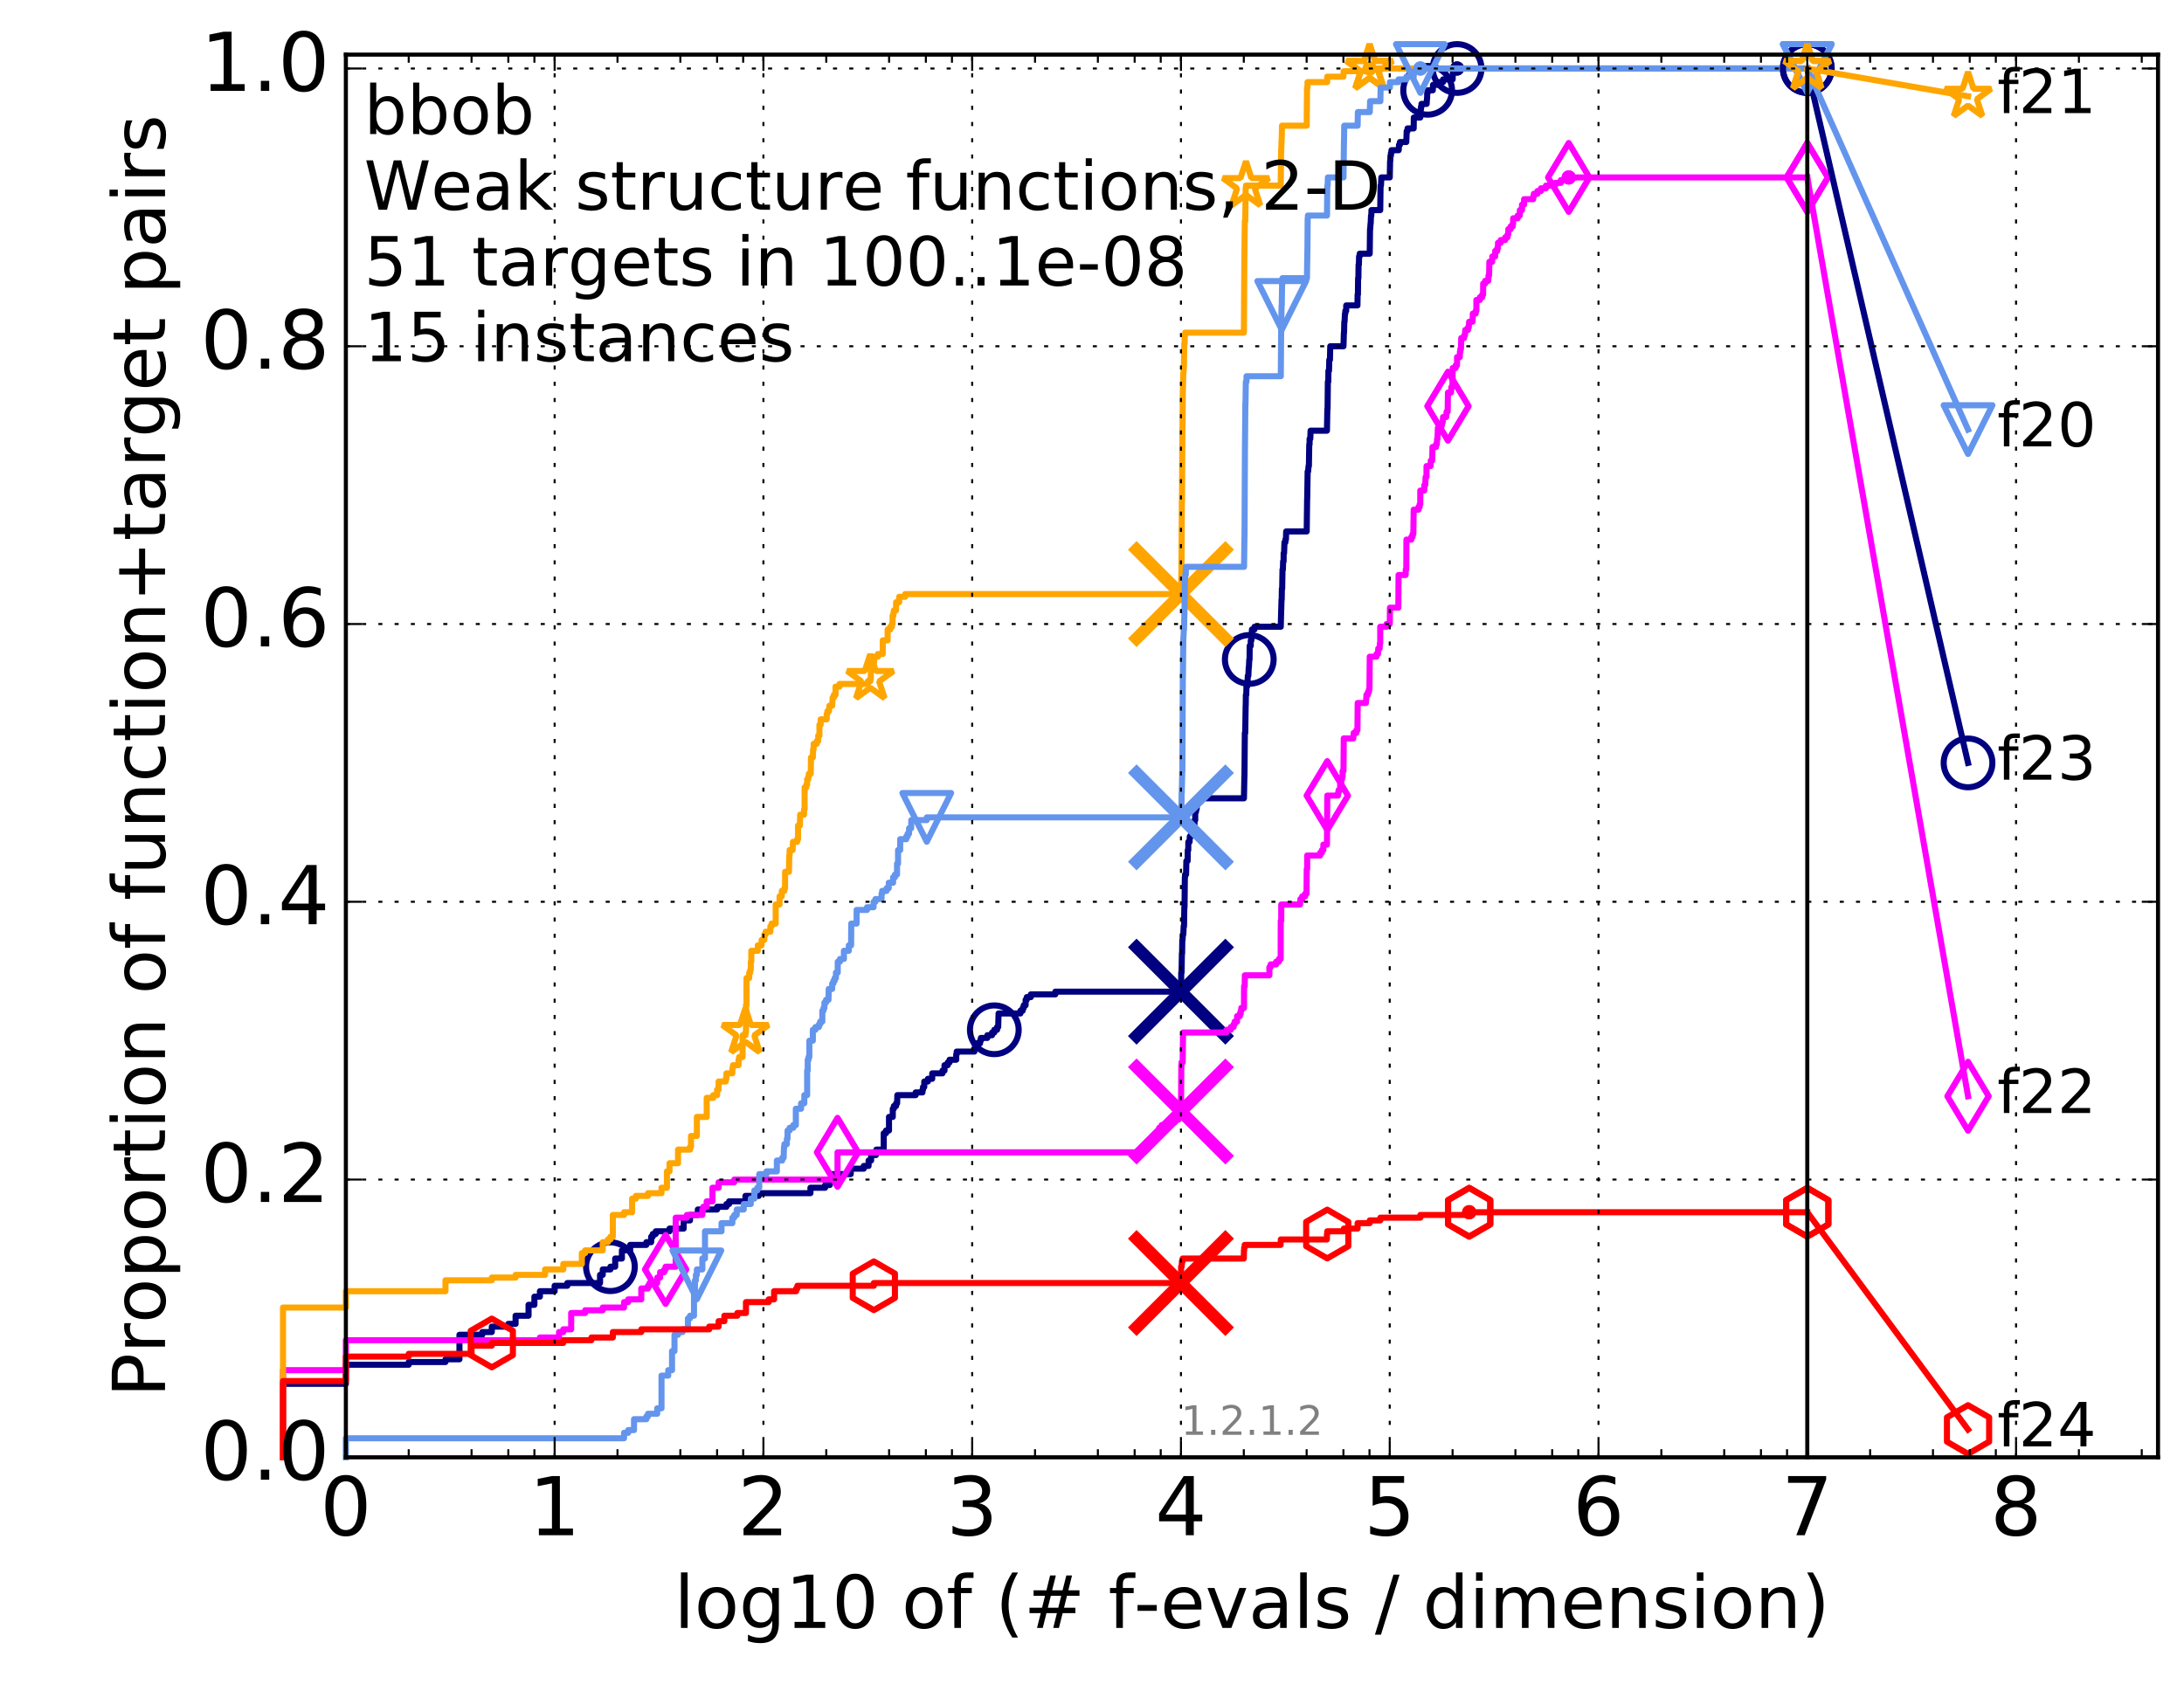 <?xml version="1.0" encoding="utf-8" standalone="no"?>
<!DOCTYPE svg PUBLIC "-//W3C//DTD SVG 1.1//EN"
  "http://www.w3.org/Graphics/SVG/1.1/DTD/svg11.dtd">
<!-- Created with matplotlib (http://matplotlib.org/) -->
<svg height="415pt" version="1.1" viewBox="0 0 538 415" width="538pt" xmlns="http://www.w3.org/2000/svg" xmlns:xlink="http://www.w3.org/1999/xlink">
 <defs>
  <style type="text/css">
*{stroke-linecap:butt;stroke-linejoin:round;stroke-miterlimit:100000;}
  </style>
 </defs>
 <g id="figure_1">
  <g id="patch_1">
   <path d="M 0 415.456 
L 538.8 415.456 
L 538.8 0 
L 0 0 
z
" style="fill:#ffffff;"/>
  </g>
  <g id="axes_1">
   <g id="patch_2">
    <path d="M 85.2 359.056 
L 531.6 359.056 
L 531.6 13.456 
L 85.2 13.456 
z
" style="fill:#ffffff;"/>
   </g>
   <g id="line2d_1">
    <defs>
     <path d="M 0 1.5 
C 0.398 1.5 0.779 1.342 1.061 1.061 
C 1.342 0.779 1.5 0.398 1.5 0 
C 1.5 -0.398 1.342 -0.779 1.061 -1.061 
C 0.779 -1.342 0.398 -1.5 0 -1.5 
C -0.398 -1.5 -0.779 -1.342 -1.061 -1.061 
C -1.342 -0.779 -1.5 -0.398 -1.5 0 
C -1.5 0.398 -1.342 0.779 -1.061 1.061 
C -0.779 1.342 -0.398 1.5 0 1.5 
z
" id="mb1d595d708" style="stroke:#000080;stroke-width:0.5;"/>
    </defs>
    <g>
     <use style="fill:#000080;stroke:#000080;stroke-width:0.5;" x="358.935" xlink:href="#mb1d595d708" y="16.878"/>
     <use style="fill:#000080;stroke:#000080;stroke-width:0.5;" x="358.935" xlink:href="#mb1d595d708" y="16.878"/>
    </g>
   </g>
   <g id="line2d_2">
    <path d="M 69.718 359.056 
L 69.718 340.941 
L 85.2 340.941 
L 85.2 336.244 
L 100.682 336.244 
L 100.682 335.574 
L 109.738 335.574 
L 109.738 334.903 
L 113.181 334.903 
L 113.181 328.864 
L 118.794 328.864 
L 118.794 328.193 
L 121.147 328.193 
L 121.147 326.851 
L 125.219 326.851 
L 125.219 326.18 
L 127.007 326.18 
L 127.007 324.168 
L 130.203 324.168 
L 130.203 321.484 
L 131.645 321.484 
L 131.645 319.471 
L 132.999 319.471 
L 132.999 318.129 
L 136.629 318.129 
L 136.629 316.787 
L 139.75 316.787 
L 139.75 316.116 
L 147.813 316.116 
L 147.813 314.104 
L 148.48 314.104 
L 148.48 312.762 
L 150.369 312.762 
L 150.369 312.091 
L 151.545 312.091 
L 151.545 310.078 
L 153.2 310.078 
L 153.2 308.065 
L 155.232 308.065 
L 155.232 306.723 
L 159.223 306.723 
L 159.223 306.052 
L 160.409 306.052 
L 160.409 304.71 
L 160.791 304.71 
L 160.791 304.039 
L 161.535 304.039 
L 161.535 303.369 
L 164.926 303.369 
L 164.926 302.698 
L 168.414 302.698 
L 168.414 300.685 
L 169.973 300.685 
L 169.973 299.343 
L 171.895 299.343 
L 171.895 298.001 
L 176.648 298.001 
L 176.648 297.33 
L 178.945 297.33 
L 178.945 296.659 
L 179.607 296.659 
L 179.607 295.988 
L 183.625 295.988 
L 183.625 294.646 
L 186.911 294.646 
L 186.911 293.975 
L 199.644 293.975 
L 199.644 292.634 
L 203.258 292.634 
L 203.258 291.963 
L 204.415 291.963 
L 204.415 291.292 
L 204.628 291.292 
L 204.628 290.621 
L 204.998 290.621 
L 204.998 289.279 
L 209.57 289.279 
L 209.57 287.937 
L 212.78 287.937 
L 212.78 287.266 
L 213.966 287.266 
L 213.966 285.924 
L 214.588 285.924 
L 214.588 284.582 
L 215.781 284.582 
L 215.878 283.24 
L 217.698 283.24 
L 217.698 279.215 
L 218.253 279.215 
L 218.253 278.544 
L 218.992 278.544 
L 218.992 275.189 
L 219.923 275.189 
L 219.923 273.176 
L 220.19 273.176 
L 220.19 272.505 
L 220.739 272.505 
L 220.739 271.834 
L 220.996 271.834 
L 221.047 269.822 
L 225.557 269.822 
L 225.557 269.151 
L 227.242 269.151 
L 227.242 268.48 
L 227.377 268.48 
L 227.377 267.809 
L 227.682 267.809 
L 227.682 266.467 
L 228.573 266.467 
L 228.573 265.796 
L 229.64 265.796 
L 229.64 264.454 
L 232.164 264.454 
L 232.164 263.783 
L 232.67 263.783 
L 232.67 262.441 
L 233.459 262.441 
L 233.459 261.77 
L 233.908 261.77 
L 233.908 261.099 
L 235.552 261.099 
L 235.552 259.758 
L 235.671 259.758 
L 235.671 259.087 
L 240.037 259.087 
L 240.037 258.416 
L 240.178 258.416 
L 240.178 257.074 
L 241.421 257.074 
L 241.421 256.403 
L 241.625 256.403 
L 241.625 255.732 
L 243.22 255.732 
L 243.22 255.061 
L 244.38 255.061 
L 244.38 254.39 
L 244.938 254.39 
L 244.938 253.719 
L 245.619 253.719 
L 245.619 253.048 
L 245.889 253.048 
L 245.989 249.694 
L 251.37 249.694 
L 251.37 249.023 
L 251.927 249.023 
L 251.927 248.352 
L 252.182 248.352 
L 252.182 247.681 
L 252.645 247.681 
L 252.645 246.339 
L 252.934 246.339 
L 252.934 245.668 
L 253.939 245.668 
L 253.939 244.997 
L 259.965 244.997 
L 259.965 244.326 
L 290.932 244.326 
L 290.983 239.629 
L 291.063 239.629 
L 291.142 234.933 
L 291.195 234.933 
L 291.247 231.578 
L 291.308 231.578 
L 291.387 230.236 
L 291.493 230.236 
L 291.581 228.223 
L 291.668 228.223 
L 291.742 223.527 
L 291.79 223.527 
L 291.873 216.147 
L 291.919 216.147 
L 291.919 215.476 
L 292.17 215.476 
L 292.245 212.121 
L 292.559 212.121 
L 292.591 209.437 
L 292.714 209.437 
L 292.729 207.424 
L 293.036 207.424 
L 293.095 206.083 
L 293.411 206.083 
L 293.411 205.412 
L 293.536 205.412 
L 293.536 204.741 
L 293.664 204.741 
L 293.664 204.07 
L 294.099 204.07 
L 294.099 203.399 
L 294.216 203.399 
L 294.293 202.057 
L 294.427 202.057 
L 294.427 200.044 
L 294.617 200.044 
L 294.617 199.373 
L 294.785 199.373 
L 294.819 197.36 
L 295.902 197.36 
L 295.902 196.689 
L 306.428 196.689 
L 306.537 191.322 
L 306.558 191.322 
L 306.648 180.587 
L 306.75 180.587 
L 306.85 173.878 
L 306.869 173.878 
L 306.904 171.194 
L 307.002 171.194 
L 307.046 169.181 
L 307.205 169.181 
L 307.25 167.839 
L 307.319 167.839 
L 307.384 166.497 
L 307.513 166.497 
L 307.605 164.484 
L 307.646 164.484 
L 307.746 162.472 
L 307.813 162.472 
L 307.843 159.117 
L 308.108 159.117 
L 308.108 157.775 
L 308.266 157.775 
L 308.348 155.762 
L 308.394 155.762 
L 308.394 155.091 
L 309.029 155.091 
L 309.029 154.42 
L 315.498 154.42 
L 315.6 150.395 
L 315.609 150.395 
L 315.689 147.711 
L 315.732 147.711 
L 315.772 145.027 
L 315.849 145.027 
L 315.927 140.331 
L 316.026 140.331 
L 316.074 138.318 
L 316.199 138.318 
L 316.208 136.305 
L 316.316 136.305 
L 316.412 133.621 
L 316.636 133.621 
L 316.636 132.95 
L 316.773 132.95 
L 316.832 130.938 
L 321.888 130.938 
L 321.997 122.886 
L 322.014 122.886 
L 322.122 116.177 
L 322.235 116.177 
L 322.346 114.835 
L 322.428 114.835 
L 322.52 109.468 
L 322.598 109.468 
L 322.601 108.126 
L 322.772 108.126 
L 322.843 106.113 
L 326.875 106.113 
L 326.979 100.745 
L 327.03 100.745 
L 327.101 94.036 
L 327.208 94.036 
L 327.236 91.352 
L 327.384 91.352 
L 327.452 88.668 
L 327.61 88.668 
L 327.692 85.314 
L 330.95 85.314 
L 331.047 81.959 
L 331.089 81.959 
L 331.153 79.275 
L 331.22 79.275 
L 331.313 77.263 
L 331.405 77.263 
L 331.405 76.592 
L 331.62 76.592 
L 331.628 75.25 
L 334.392 75.25 
L 334.432 72.566 
L 334.508 72.566 
L 334.548 68.54 
L 334.622 68.54 
L 334.667 65.186 
L 334.746 65.186 
L 334.791 63.173 
L 334.945 63.173 
L 334.945 62.502 
L 337.408 62.502 
L 337.488 56.463 
L 337.522 56.463 
L 337.613 55.122 
L 337.646 55.122 
L 337.73 53.109 
L 337.811 53.109 
L 337.842 51.767 
L 340.002 51.767 
L 340.084 45.728 
L 340.183 45.728 
L 340.282 43.716 
L 342.35 43.716 
L 342.43 39.69 
L 342.475 39.69 
L 342.532 38.348 
L 342.637 38.348 
L 342.637 37.677 
L 342.767 37.677 
L 342.767 37.006 
L 344.549 37.006 
L 344.63 35.664 
L 344.857 35.664 
L 344.857 34.993 
L 346.424 34.993 
L 346.518 32.31 
L 346.731 32.31 
L 346.731 31.639 
L 348.243 31.639 
L 348.275 28.955 
L 349.871 28.955 
L 349.944 26.942 
L 350.044 26.942 
L 350.044 26.271 
L 350.162 26.271 
L 350.162 25.6 
L 351.436 25.6 
L 351.516 24.258 
L 351.552 24.258 
L 351.573 22.917 
L 351.683 22.917 
L 351.683 22.246 
L 352.948 22.246 
L 353.004 20.904 
L 354.25 20.904 
L 354.25 20.233 
L 355.484 20.233 
L 355.484 19.562 
L 357.834 19.562 
L 357.912 17.549 
L 358.935 17.549 
L 358.935 16.878 
L 445.2 16.878 
L 445.2 16.878 
" style="fill:none;stroke:#000080;stroke-linecap:square;stroke-width:1.5;"/>
   </g>
   <g id="line2d_3">
    <defs>
     <path d="M 0 6 
C 1.591 6 3.117 5.368 4.243 4.243 
C 5.368 3.117 6 1.591 6 0 
C 6 -1.591 5.368 -3.117 4.243 -4.243 
C 3.117 -5.368 1.591 -6 0 -6 
C -1.591 -6 -3.117 -5.368 -4.243 -4.243 
C -5.368 -3.117 -6 -1.591 -6 0 
C -6 1.591 -5.368 3.117 -4.243 4.243 
C -3.117 5.368 -1.591 6 0 6 
z
" id="m1ec39d4fcf" style="stroke:#000080;stroke-width:1.5;"/>
    </defs>
    <g>
     <use style="fill:none;stroke:#000080;stroke-width:1.5;" x="150.369" xlink:href="#m1ec39d4fcf" y="312.091"/>
     <use style="fill:none;stroke:#000080;stroke-width:1.5;" x="244.938" xlink:href="#m1ec39d4fcf" y="253.719"/>
     <use style="fill:none;stroke:#000080;stroke-width:1.5;" x="307.746" xlink:href="#m1ec39d4fcf" y="162.472"/>
     <use style="fill:none;stroke:#000080;stroke-width:1.5;" x="351.683" xlink:href="#m1ec39d4fcf" y="22.246"/>
     <use style="fill:none;stroke:#000080;stroke-width:1.5;" x="358.935" xlink:href="#m1ec39d4fcf" y="16.878"/>
     <use style="fill:none;stroke:#000080;stroke-width:1.5;" x="445.2" xlink:href="#m1ec39d4fcf" y="16.878"/>
    </g>
   </g>
   <g id="line2d_4"/>
   <g id="line2d_5">
    <path clip-path="url(#p2776eafe93)" d="M 290.915 244.326 
" style="fill:none;stroke:#000080;stroke-linecap:square;"/>
    <defs>
     <path d="M -12 12 
L 12 -12 
M -12 -12 
L 12 12 
" id="m99ade016e1" style="stroke:#000080;stroke-width:3.0;"/>
    </defs>
    <g clip-path="url(#p2776eafe93)">
     <use style="fill:#000080;stroke:#000080;stroke-width:3.0;" x="290.915" xlink:href="#m99ade016e1" y="244.326"/>
    </g>
   </g>
   <g id="line2d_6">
    <defs>
     <path d="M 0 1.5 
C 0.398 1.5 0.779 1.342 1.061 1.061 
C 1.342 0.779 1.5 0.398 1.5 0 
C 1.5 -0.398 1.342 -0.779 1.061 -1.061 
C 0.779 -1.342 0.398 -1.5 0 -1.5 
C -0.398 -1.5 -0.779 -1.342 -1.061 -1.061 
C -1.342 -0.779 -1.5 -0.398 -1.5 0 
C -1.5 0.398 -1.342 0.779 -1.061 1.061 
C -0.779 1.342 -0.398 1.5 0 1.5 
z
" id="mca8b701c1f" style="stroke:#ff00ff;stroke-width:0.5;"/>
    </defs>
    <g>
     <use style="fill:#ff00ff;stroke:#ff00ff;stroke-width:0.5;" x="386.437" xlink:href="#mca8b701c1f" y="43.716"/>
     <use style="fill:#ff00ff;stroke:#ff00ff;stroke-width:0.5;" x="386.437" xlink:href="#mca8b701c1f" y="43.716"/>
    </g>
   </g>
   <g id="line2d_7">
    <path d="M 69.718 359.056 
L 69.718 337.586 
L 85.2 337.586 
L 85.2 330.206 
L 132.999 330.206 
L 132.999 329.535 
L 137.718 329.535 
L 137.718 328.193 
L 138.757 328.193 
L 138.757 327.522 
L 140.701 327.522 
L 140.701 323.497 
L 144.144 323.497 
L 144.144 322.826 
L 148.48 322.826 
L 148.48 322.155 
L 153.725 322.155 
L 153.725 320.813 
L 154.741 320.813 
L 154.741 320.142 
L 157.97 320.142 
L 157.97 317.458 
L 159.625 317.458 
L 159.625 316.787 
L 160.021 316.787 
L 160.021 316.116 
L 161.899 316.116 
L 161.899 314.774 
L 162.608 314.774 
L 162.608 313.433 
L 163.631 313.433 
L 163.631 312.762 
L 163.962 312.762 
L 163.962 312.091 
L 166.446 312.091 
L 166.446 300.014 
L 169.207 300.014 
L 169.207 299.343 
L 173.018 299.343 
L 173.018 298.001 
L 173.236 298.001 
L 173.236 297.33 
L 174.087 297.33 
L 174.087 295.988 
L 175.502 295.988 
L 175.502 292.634 
L 177.017 292.634 
L 177.017 291.292 
L 180.875 291.292 
L 180.875 290.621 
L 206.318 290.621 
L 206.318 283.911 
L 280.918 283.911 
L 280.918 283.24 
L 282.601 283.24 
L 282.601 281.899 
L 283.574 281.899 
L 283.574 281.228 
L 283.98 281.228 
L 283.98 279.886 
L 285.557 279.886 
L 285.557 277.873 
L 286.157 277.873 
L 286.157 277.202 
L 287.462 277.202 
L 287.462 276.531 
L 289.374 276.531 
L 289.374 275.86 
L 290.282 275.86 
L 290.282 274.518 
L 290.788 274.518 
L 290.788 273.847 
L 290.918 273.847 
L 291.003 262.441 
L 291.043 262.441 
L 291.043 261.77 
L 291.338 261.77 
L 291.416 255.061 
L 291.463 255.061 
L 291.463 254.39 
L 302.122 254.39 
L 302.122 253.719 
L 303.197 253.719 
L 303.197 253.048 
L 303.878 253.048 
L 303.878 252.377 
L 304.144 252.377 
L 304.144 251.706 
L 304.737 251.706 
L 304.737 250.364 
L 305.41 250.364 
L 305.41 249.694 
L 305.639 249.694 
L 305.639 249.023 
L 305.776 249.023 
L 305.776 248.352 
L 306.432 248.352 
L 306.461 242.984 
L 306.618 242.984 
L 306.648 240.3 
L 312.696 240.3 
L 312.696 238.288 
L 313.01 238.288 
L 313.01 237.617 
L 314.36 237.617 
L 314.36 236.946 
L 315.041 236.946 
L 315.041 236.275 
L 315.481 236.275 
L 315.495 226.882 
L 315.621 226.882 
L 315.621 222.856 
L 320.257 222.856 
L 320.336 221.514 
L 320.78 221.514 
L 320.78 220.843 
L 321.503 220.843 
L 321.503 220.172 
L 321.847 220.172 
L 321.9 214.134 
L 322.005 214.134 
L 322.005 210.779 
L 325.189 210.779 
L 325.189 210.108 
L 325.637 210.108 
L 325.637 209.437 
L 325.988 209.437 
L 325.988 208.095 
L 326.879 208.095 
L 326.963 196.018 
L 329.599 196.018 
L 329.599 195.348 
L 329.746 195.348 
L 329.746 194.677 
L 330.126 194.677 
L 330.126 193.335 
L 330.395 193.335 
L 330.395 191.993 
L 330.61 191.993 
L 330.61 191.322 
L 330.73 191.322 
L 330.73 189.98 
L 330.949 189.98 
L 331.019 181.929 
L 333.363 181.929 
L 333.465 180.587 
L 334.1 180.587 
L 334.1 179.916 
L 334.39 179.916 
L 334.45 173.207 
L 336.475 173.207 
L 336.564 171.865 
L 336.602 171.865 
L 336.602 171.194 
L 336.956 171.194 
L 336.956 170.523 
L 337.207 170.523 
L 337.207 169.852 
L 337.344 169.852 
L 337.423 161.801 
L 339.077 161.801 
L 339.077 161.13 
L 339.455 161.13 
L 339.509 159.788 
L 339.854 159.788 
L 339.921 158.446 
L 340 158.446 
L 340 154.42 
L 341.552 154.42 
L 341.552 153.749 
L 342.352 153.749 
L 342.395 149.724 
L 344.461 149.724 
L 344.519 141.673 
L 346.255 141.673 
L 346.292 140.331 
L 346.423 140.331 
L 346.458 132.95 
L 347.663 132.95 
L 347.663 132.279 
L 347.956 132.279 
L 347.956 131.608 
L 348.156 131.608 
L 348.243 125.57 
L 349.429 125.57 
L 349.429 124.899 
L 349.721 124.899 
L 349.721 124.228 
L 349.865 124.228 
L 349.865 120.873 
L 350.856 120.873 
L 350.856 119.532 
L 351.08 119.532 
L 351.186 117.519 
L 351.392 117.519 
L 351.406 114.835 
L 352.403 114.835 
L 352.447 113.493 
L 352.803 113.493 
L 352.873 110.138 
L 353.733 110.138 
L 353.733 109.468 
L 353.942 109.468 
L 354.007 108.126 
L 354.108 108.126 
L 354.201 105.442 
L 355.02 105.442 
L 355.02 104.771 
L 355.206 104.771 
L 355.206 104.1 
L 355.389 104.1 
L 355.477 102.758 
L 356.252 102.758 
L 356.348 101.416 
L 356.615 101.416 
L 356.684 96.72 
L 357.433 96.72 
L 357.525 95.378 
L 357.794 95.378 
L 357.851 90.681 
L 358.582 90.681 
L 358.582 90.01 
L 358.919 90.01 
L 358.919 87.998 
L 359.598 87.998 
L 359.636 86.656 
L 359.737 86.656 
L 359.737 85.985 
L 359.886 85.985 
L 359.958 83.301 
L 360.673 83.301 
L 360.673 82.63 
L 360.863 82.63 
L 360.951 81.288 
L 361.635 81.288 
L 361.635 80.617 
L 361.817 80.617 
L 361.901 79.275 
L 362.732 79.275 
L 362.813 77.263 
L 363.52 77.263 
L 363.52 76.592 
L 363.689 76.592 
L 363.689 73.908 
L 364.547 73.908 
L 364.547 73.237 
L 365.116 73.237 
L 365.116 72.566 
L 365.344 72.566 
L 365.359 69.882 
L 365.845 69.882 
L 365.845 69.211 
L 366.611 69.211 
L 366.682 67.869 
L 366.817 67.869 
L 366.884 64.515 
L 367.574 64.515 
L 367.617 63.173 
L 368.319 63.173 
L 368.326 61.831 
L 368.82 61.831 
L 368.82 61.16 
L 368.991 61.16 
L 369.013 59.818 
L 369.68 59.818 
L 369.68 59.147 
L 370.788 59.147 
L 370.788 58.476 
L 371.347 58.476 
L 371.347 57.805 
L 371.525 57.805 
L 371.562 56.463 
L 372.111 56.463 
L 372.111 55.793 
L 372.631 55.793 
L 372.631 55.122 
L 372.744 55.122 
L 372.744 53.78 
L 373.861 53.78 
L 373.861 53.109 
L 374.361 53.109 
L 374.399 51.767 
L 374.924 51.767 
L 374.924 50.425 
L 375.438 50.425 
L 375.438 49.083 
L 377.68 49.083 
L 377.68 48.412 
L 377.842 48.412 
L 377.842 47.741 
L 378.735 47.741 
L 378.735 47.07 
L 379.594 47.07 
L 379.594 46.399 
L 380.824 46.399 
L 380.824 45.728 
L 383.097 45.728 
L 383.097 45.058 
L 384.469 45.058 
L 384.469 44.387 
L 386.437 44.387 
L 386.437 43.716 
L 445.2 43.716 
L 445.2 43.716 
" style="fill:none;stroke:#ff00ff;stroke-linecap:square;stroke-width:1.5;"/>
   </g>
   <g id="line2d_8">
    <defs>
     <path d="M -0 8.485 
L 5.091 0 
L 0 -8.485 
L -5.091 -0 
z
" id="ma38ef8ef4b" style="stroke:#ff00ff;stroke-linejoin:miter;stroke-width:1.5;"/>
    </defs>
    <g>
     <use style="fill:none;stroke:#ff00ff;stroke-linejoin:miter;stroke-width:1.5;" x="163.962" xlink:href="#ma38ef8ef4b" y="312.762"/>
     <use style="fill:none;stroke:#ff00ff;stroke-linejoin:miter;stroke-width:1.5;" x="206.318" xlink:href="#ma38ef8ef4b" y="283.911"/>
     <use style="fill:none;stroke:#ff00ff;stroke-linejoin:miter;stroke-width:1.5;" x="326.963" xlink:href="#ma38ef8ef4b" y="196.018"/>
     <use style="fill:none;stroke:#ff00ff;stroke-linejoin:miter;stroke-width:1.5;" x="356.684" xlink:href="#ma38ef8ef4b" y="100.074"/>
     <use style="fill:none;stroke:#ff00ff;stroke-linejoin:miter;stroke-width:1.5;" x="386.437" xlink:href="#ma38ef8ef4b" y="43.716"/>
     <use style="fill:none;stroke:#ff00ff;stroke-linejoin:miter;stroke-width:1.5;" x="445.2" xlink:href="#ma38ef8ef4b" y="43.716"/>
    </g>
   </g>
   <g id="line2d_9"/>
   <g id="line2d_10">
    <path clip-path="url(#p2776eafe93)" d="M 290.915 273.847 
" style="fill:none;stroke:#ff00ff;stroke-linecap:square;"/>
    <defs>
     <path d="M -12 12 
L 12 -12 
M -12 -12 
L 12 12 
" id="m58428e27f4" style="stroke:#ff00ff;stroke-width:3.0;"/>
    </defs>
    <g clip-path="url(#p2776eafe93)">
     <use style="fill:#ff00ff;stroke:#ff00ff;stroke-width:3.0;" x="290.915" xlink:href="#m58428e27f4" y="273.847"/>
    </g>
   </g>
   <g id="line2d_11">
    <defs>
     <path d="M 0 1.5 
C 0.398 1.5 0.779 1.342 1.061 1.061 
C 1.342 0.779 1.5 0.398 1.5 0 
C 1.5 -0.398 1.342 -0.779 1.061 -1.061 
C 0.779 -1.342 0.398 -1.5 0 -1.5 
C -0.398 -1.5 -0.779 -1.342 -1.061 -1.061 
C -1.342 -0.779 -1.5 -0.398 -1.5 0 
C -1.5 0.398 -1.342 0.779 -1.061 1.061 
C -0.779 1.342 -0.398 1.5 0 1.5 
z
" id="m57b38e6b85" style="stroke:#ffa500;stroke-width:0.5;"/>
    </defs>
    <g>
     <use style="fill:#ffa500;stroke:#ffa500;stroke-width:0.5;" x="337.377" xlink:href="#m57b38e6b85" y="16.878"/>
     <use style="fill:#ffa500;stroke:#ffa500;stroke-width:0.5;" x="337.377" xlink:href="#m57b38e6b85" y="16.878"/>
    </g>
   </g>
   <g id="line2d_12">
    <path d="M 69.718 359.056 
L 69.718 322.155 
L 85.2 322.155 
L 85.2 318.129 
L 109.738 318.129 
L 109.738 315.445 
L 121.147 315.445 
L 121.147 314.774 
L 127.007 314.774 
L 127.007 314.104 
L 134.275 314.104 
L 134.275 312.762 
L 138.757 312.762 
L 138.757 311.42 
L 143.331 311.42 
L 143.331 308.736 
L 144.144 308.736 
L 144.144 308.065 
L 148.48 308.065 
L 148.48 306.052 
L 149.757 306.052 
L 149.757 305.381 
L 150.369 305.381 
L 150.369 304.71 
L 150.964 304.71 
L 150.964 299.343 
L 153.725 299.343 
L 153.725 298.672 
L 155.712 298.672 
L 155.712 295.317 
L 156.643 295.317 
L 156.643 294.646 
L 159.625 294.646 
L 159.625 293.975 
L 162.954 293.975 
L 162.954 292.634 
L 164.288 292.634 
L 164.288 288.608 
L 164.926 288.608 
L 164.926 286.595 
L 167.026 286.595 
L 167.026 283.24 
L 169.973 283.24 
L 169.973 282.569 
L 170.222 282.569 
L 170.222 279.886 
L 171.664 279.886 
L 171.664 275.189 
L 174.087 275.189 
L 174.087 270.493 
L 175.697 270.493 
L 175.697 269.822 
L 176.648 269.822 
L 176.648 268.48 
L 177.017 268.48 
L 177.017 266.467 
L 178.777 266.467 
L 178.777 265.796 
L 178.945 265.796 
L 178.945 264.454 
L 180.408 264.454 
L 180.408 263.112 
L 180.564 263.112 
L 180.564 262.441 
L 181.928 262.441 
L 181.928 261.099 
L 182.074 261.099 
L 182.074 260.429 
L 182.933 260.429 
L 182.933 255.061 
L 183.625 255.061 
L 183.625 254.39 
L 183.76 254.39 
L 183.76 247.681 
L 183.895 247.681 
L 183.895 240.971 
L 184.558 240.971 
L 184.558 239.629 
L 184.818 239.629 
L 184.818 238.958 
L 184.947 238.958 
L 184.947 236.946 
L 185.075 236.946 
L 185.075 234.262 
L 186.675 234.262 
L 186.675 232.92 
L 187.606 232.92 
L 187.606 231.578 
L 188.279 231.578 
L 188.279 230.236 
L 188.609 230.236 
L 188.609 229.565 
L 189.776 229.565 
L 189.776 228.223 
L 190.084 228.223 
L 190.084 227.553 
L 191.081 227.553 
L 191.081 222.856 
L 192.036 222.856 
L 192.036 220.843 
L 192.59 220.843 
L 192.59 219.501 
L 193.219 219.501 
L 193.219 218.83 
L 193.396 218.83 
L 193.396 214.805 
L 194.343 214.805 
L 194.427 210.779 
L 194.51 210.779 
L 194.51 209.437 
L 195.251 209.437 
L 195.332 207.424 
L 196.356 207.424 
L 196.356 206.753 
L 196.586 206.753 
L 196.586 203.399 
L 197.039 203.399 
L 197.113 200.715 
L 198.061 200.715 
L 198.061 199.373 
L 198.203 199.373 
L 198.203 194.006 
L 198.624 194.006 
L 198.624 193.335 
L 198.832 193.335 
L 198.832 191.993 
L 199.106 191.993 
L 199.106 191.322 
L 199.242 191.322 
L 199.242 190.651 
L 199.711 190.651 
L 199.777 186.625 
L 200.235 186.625 
L 200.3 184.613 
L 200.428 184.613 
L 200.428 183.271 
L 201.185 183.271 
L 201.185 182.6 
L 201.555 182.6 
L 201.555 181.258 
L 201.858 181.258 
L 201.858 178.574 
L 202.157 178.574 
L 202.157 177.232 
L 203.65 177.232 
L 203.65 175.89 
L 203.816 175.89 
L 203.816 175.219 
L 204.199 175.219 
L 204.307 173.878 
L 204.998 173.878 
L 205.102 171.865 
L 205.412 171.865 
L 205.412 171.194 
L 205.819 171.194 
L 205.819 169.181 
L 206.805 169.181 
L 206.805 168.51 
L 213.791 168.51 
L 213.791 167.839 
L 214.383 167.839 
L 214.383 167.168 
L 214.52 167.168 
L 214.52 163.813 
L 214.825 163.813 
L 214.825 163.143 
L 215.325 163.143 
L 215.325 161.801 
L 216.26 161.801 
L 216.26 161.13 
L 217.459 161.13 
L 217.459 157.775 
L 218.654 157.775 
L 218.654 155.091 
L 219.298 155.091 
L 219.298 154.42 
L 219.708 154.42 
L 219.708 153.749 
L 219.869 153.749 
L 219.869 151.737 
L 220.057 151.737 
L 220.057 151.066 
L 220.19 151.066 
L 220.19 150.395 
L 220.739 150.395 
L 220.739 148.382 
L 221.502 148.382 
L 221.502 147.04 
L 222.976 147.04 
L 222.976 146.369 
L 290.917 146.369 
L 291.022 141.002 
L 291.037 141.002 
L 291.133 123.557 
L 291.17 123.557 
L 291.264 106.113 
L 291.281 106.113 
L 291.373 96.049 
L 291.396 96.049 
L 291.472 92.023 
L 291.52 92.023 
L 291.63 90.681 
L 291.634 90.681 
L 291.733 84.643 
L 291.825 84.643 
L 291.825 82.63 
L 291.957 82.63 
L 291.957 81.959 
L 306.418 81.959 
L 306.528 63.844 
L 306.531 63.844 
L 306.639 55.122 
L 306.643 55.122 
L 306.643 54.451 
L 306.757 54.451 
L 306.856 46.399 
L 306.924 46.399 
L 306.924 45.728 
L 315.482 45.728 
L 315.587 37.006 
L 315.614 37.006 
L 315.704 34.323 
L 315.729 34.323 
L 315.806 30.968 
L 321.889 30.968 
L 321.972 21.575 
L 322.086 21.575 
L 322.086 20.233 
L 326.933 20.233 
L 326.944 18.891 
L 330.943 18.891 
L 330.996 17.549 
L 337.377 17.549 
L 337.377 16.878 
L 445.2 16.878 
L 445.2 16.878 
" style="fill:none;stroke:#ffa500;stroke-linecap:square;stroke-width:1.5;"/>
   </g>
   <g id="line2d_13">
    <defs>
     <path d="M 0 -6 
L -1.347 -1.854 
L -5.706 -1.854 
L -2.18 0.708 
L -3.527 4.854 
L -0 2.292 
L 3.527 4.854 
L 2.18 0.708 
L 5.706 -1.854 
L 1.347 -1.854 
z
" id="me3e5027350" style="stroke:#ffa500;stroke-linejoin:bevel;stroke-width:1.5;"/>
    </defs>
    <g>
     <use style="fill:none;stroke:#ffa500;stroke-linejoin:bevel;stroke-width:1.5;" x="183.625" xlink:href="#me3e5027350" y="254.39"/>
     <use style="fill:none;stroke:#ffa500;stroke-linejoin:bevel;stroke-width:1.5;" x="214.383" xlink:href="#me3e5027350" y="167.168"/>
     <use style="fill:none;stroke:#ffa500;stroke-linejoin:bevel;stroke-width:1.5;" x="306.924" xlink:href="#me3e5027350" y="45.728"/>
     <use style="fill:none;stroke:#ffa500;stroke-linejoin:bevel;stroke-width:1.5;" x="337.377" xlink:href="#me3e5027350" y="16.878"/>
     <use style="fill:none;stroke:#ffa500;stroke-linejoin:bevel;stroke-width:1.5;" x="337.377" xlink:href="#me3e5027350" y="16.878"/>
     <use style="fill:none;stroke:#ffa500;stroke-linejoin:bevel;stroke-width:1.5;" x="445.2" xlink:href="#me3e5027350" y="16.878"/>
    </g>
   </g>
   <g id="line2d_14"/>
   <g id="line2d_15">
    <path clip-path="url(#p2776eafe93)" d="M 290.915 146.369 
" style="fill:none;stroke:#ffa500;stroke-linecap:square;"/>
    <defs>
     <path d="M -12 12 
L 12 -12 
M -12 -12 
L 12 12 
" id="mb7159b992b" style="stroke:#ffa500;stroke-width:3.0;"/>
    </defs>
    <g clip-path="url(#p2776eafe93)">
     <use style="fill:#ffa500;stroke:#ffa500;stroke-width:3.0;" x="290.915" xlink:href="#mb7159b992b" y="146.369"/>
    </g>
   </g>
   <g id="line2d_16">
    <defs>
     <path d="M 0 1.5 
C 0.398 1.5 0.779 1.342 1.061 1.061 
C 1.342 0.779 1.5 0.398 1.5 0 
C 1.5 -0.398 1.342 -0.779 1.061 -1.061 
C 0.779 -1.342 0.398 -1.5 0 -1.5 
C -0.398 -1.5 -0.779 -1.342 -1.061 -1.061 
C -1.342 -0.779 -1.5 -0.398 -1.5 0 
C -1.5 0.398 -1.342 0.779 -1.061 1.061 
C -0.779 1.342 -0.398 1.5 0 1.5 
z
" id="m6161fd058a" style="stroke:#6495ed;stroke-width:0.5;"/>
    </defs>
    <g>
     <use style="fill:#6495ed;stroke:#6495ed;stroke-width:0.5;" x="349.892" xlink:href="#m6161fd058a" y="16.878"/>
     <use style="fill:#6495ed;stroke:#6495ed;stroke-width:0.5;" x="349.892" xlink:href="#m6161fd058a" y="16.878"/>
    </g>
   </g>
   <g id="line2d_17">
    <path d="M 85.2 359.056 
L 85.2 354.36 
L 153.725 354.36 
L 153.725 353.018 
L 154.741 353.018 
L 154.741 352.347 
L 156.182 352.347 
L 156.182 349.663 
L 159.223 349.663 
L 159.223 348.992 
L 159.625 348.992 
L 159.625 348.321 
L 161.899 348.321 
L 161.899 346.979 
L 162.954 346.979 
L 162.954 338.928 
L 164.609 338.928 
L 164.609 337.586 
L 165.546 337.586 
L 165.546 332.89 
L 166.15 332.89 
L 166.15 328.864 
L 167.026 328.864 
L 167.026 328.193 
L 168.143 328.193 
L 168.143 327.522 
L 169.465 327.522 
L 169.465 324.839 
L 169.973 324.839 
L 169.973 324.168 
L 170.955 324.168 
L 170.955 318.8 
L 171.194 318.8 
L 171.194 315.445 
L 171.43 315.445 
L 171.43 314.104 
L 171.664 314.104 
L 171.664 312.762 
L 173.018 312.762 
L 173.018 310.078 
L 173.665 310.078 
L 173.665 303.369 
L 177.738 303.369 
L 177.738 301.356 
L 180.408 301.356 
L 180.408 300.014 
L 180.875 300.014 
L 180.875 299.343 
L 181.482 299.343 
L 181.482 298.001 
L 183.212 298.001 
L 183.212 296.659 
L 184.947 296.659 
L 184.947 295.317 
L 185.828 295.317 
L 185.828 293.304 
L 186.556 293.304 
L 186.556 292.634 
L 187.029 292.634 
L 187.029 289.279 
L 188.826 289.279 
L 188.826 288.608 
L 191.372 288.608 
L 191.372 285.924 
L 192.681 285.924 
L 192.681 285.253 
L 193.041 285.253 
L 193.13 282.569 
L 193.219 282.569 
L 193.219 281.899 
L 193.831 281.899 
L 193.831 280.557 
L 194.003 280.557 
L 194.003 278.544 
L 194.51 278.544 
L 194.51 277.873 
L 195.412 277.873 
L 195.412 277.202 
L 196.046 277.202 
L 196.046 273.176 
L 197.336 273.176 
L 197.336 271.834 
L 198.132 271.834 
L 198.132 269.822 
L 198.832 269.822 
L 198.832 263.783 
L 198.97 263.783 
L 198.97 261.099 
L 199.174 261.099 
L 199.174 260.429 
L 199.377 260.429 
L 199.377 256.403 
L 200.235 256.403 
L 200.235 253.719 
L 200.873 253.719 
L 200.873 253.048 
L 201.737 253.048 
L 201.737 252.377 
L 202.038 252.377 
L 202.038 251.706 
L 202.569 251.706 
L 202.569 249.023 
L 202.858 249.023 
L 202.858 248.352 
L 203.087 248.352 
L 203.087 247.01 
L 203.483 247.01 
L 203.483 246.339 
L 204.09 246.339 
L 204.145 243.655 
L 204.998 243.655 
L 204.998 242.313 
L 205.309 242.313 
L 205.309 241.642 
L 205.617 241.642 
L 205.617 240.971 
L 205.92 240.971 
L 205.92 239.629 
L 206.367 239.629 
L 206.367 236.946 
L 206.902 236.946 
L 206.902 236.275 
L 207.888 236.275 
L 207.888 234.262 
L 209.096 234.262 
L 209.096 232.92 
L 209.655 232.92 
L 209.697 227.553 
L 211.014 227.553 
L 211.014 224.198 
L 213.578 224.198 
L 213.578 223.527 
L 215.192 223.527 
L 215.192 222.185 
L 215.652 222.185 
L 215.652 221.514 
L 217.158 221.514 
L 217.158 220.172 
L 217.309 220.172 
L 217.309 219.501 
L 218.397 219.501 
L 218.397 218.83 
L 218.936 218.83 
L 218.936 217.488 
L 220.003 217.488 
L 220.003 216.147 
L 220.453 216.147 
L 220.453 215.476 
L 220.971 215.476 
L 220.971 212.792 
L 221.225 212.792 
L 221.225 209.437 
L 221.75 209.437 
L 221.75 206.753 
L 223.255 206.753 
L 223.255 206.083 
L 223.576 206.083 
L 223.576 205.412 
L 223.937 205.412 
L 223.937 204.07 
L 224.446 204.07 
L 224.49 202.057 
L 228.299 202.057 
L 228.299 201.386 
L 291.002 201.386 
L 291.081 195.348 
L 291.117 195.348 
L 291.224 189.98 
L 291.263 189.98 
L 291.371 167.168 
L 291.387 167.168 
L 291.496 157.104 
L 291.531 157.104 
L 291.625 155.091 
L 291.671 155.091 
L 291.776 150.395 
L 291.788 150.395 
L 291.88 143.014 
L 291.903 143.014 
L 291.97 141.673 
L 292.095 141.673 
L 292.124 139.66 
L 306.455 139.66 
L 306.552 132.279 
L 306.572 132.279 
L 306.682 109.468 
L 306.689 109.468 
L 306.778 99.403 
L 306.81 99.403 
L 306.896 94.036 
L 307.064 94.036 
L 307.064 92.694 
L 315.508 92.694 
L 315.611 79.275 
L 315.621 79.275 
L 315.712 75.25 
L 315.744 75.25 
L 315.83 69.882 
L 315.9 69.882 
L 315.9 68.54 
L 321.951 68.54 
L 322.053 61.831 
L 322.066 61.831 
L 322.129 53.78 
L 322.187 53.78 
L 322.187 53.109 
L 326.886 53.109 
L 326.962 45.728 
L 327.051 45.728 
L 327.109 43.716 
L 330.954 43.716 
L 331.064 34.993 
L 331.082 34.993 
L 331.13 30.968 
L 334.43 30.968 
L 334.495 27.613 
L 337.428 27.613 
L 337.507 24.929 
L 340.033 24.929 
L 340.1 21.575 
L 342.388 21.575 
L 342.39 20.233 
L 344.508 20.233 
L 344.508 19.562 
L 346.445 19.562 
L 346.445 18.891 
L 348.252 18.891 
L 348.271 17.549 
L 349.892 17.549 
L 349.892 16.878 
L 445.2 16.878 
L 445.2 16.878 
" style="fill:none;stroke:#6495ed;stroke-linecap:square;stroke-width:1.5;"/>
   </g>
   <g id="line2d_18">
    <defs>
     <path d="M -0 6 
L 6 -6 
L -6 -6 
z
" id="mf5a10b501e" style="stroke:#6495ed;stroke-linejoin:miter;stroke-width:1.5;"/>
    </defs>
    <g>
     <use style="fill:none;stroke:#6495ed;stroke-linejoin:miter;stroke-width:1.5;" x="171.664" xlink:href="#mf5a10b501e" y="314.104"/>
     <use style="fill:none;stroke:#6495ed;stroke-linejoin:miter;stroke-width:1.5;" x="228.299" xlink:href="#mf5a10b501e" y="201.386"/>
     <use style="fill:none;stroke:#6495ed;stroke-linejoin:miter;stroke-width:1.5;" x="315.744" xlink:href="#mf5a10b501e" y="75.25"/>
     <use style="fill:none;stroke:#6495ed;stroke-linejoin:miter;stroke-width:1.5;" x="349.892" xlink:href="#mf5a10b501e" y="16.878"/>
     <use style="fill:none;stroke:#6495ed;stroke-linejoin:miter;stroke-width:1.5;" x="445.2" xlink:href="#mf5a10b501e" y="16.878"/>
    </g>
   </g>
   <g id="line2d_19"/>
   <g id="line2d_20">
    <path clip-path="url(#p2776eafe93)" d="M 290.915 201.386 
" style="fill:none;stroke:#6495ed;stroke-linecap:square;"/>
    <defs>
     <path d="M -12 12 
L 12 -12 
M -12 -12 
L 12 12 
" id="mba177d7d6c" style="stroke:#6495ed;stroke-width:3.0;"/>
    </defs>
    <g clip-path="url(#p2776eafe93)">
     <use style="fill:#6495ed;stroke:#6495ed;stroke-width:3.0;" x="290.915" xlink:href="#mba177d7d6c" y="201.386"/>
    </g>
   </g>
   <g id="line2d_21">
    <defs>
     <path d="M 0 1.5 
C 0.398 1.5 0.779 1.342 1.061 1.061 
C 1.342 0.779 1.5 0.398 1.5 0 
C 1.5 -0.398 1.342 -0.779 1.061 -1.061 
C 0.779 -1.342 0.398 -1.5 0 -1.5 
C -0.398 -1.5 -0.779 -1.342 -1.061 -1.061 
C -1.342 -0.779 -1.5 -0.398 -1.5 0 
C -1.5 0.398 -1.342 0.779 -1.061 1.061 
C -0.779 1.342 -0.398 1.5 0 1.5 
z
" id="m079c38a3b4" style="stroke:#ff0000;stroke-width:0.5;"/>
    </defs>
    <g>
     <use style="fill:#ff0000;stroke:#ff0000;stroke-width:0.5;" x="361.915" xlink:href="#m079c38a3b4" y="298.672"/>
     <use style="fill:#ff0000;stroke:#ff0000;stroke-width:0.5;" x="361.915" xlink:href="#m079c38a3b4" y="298.672"/>
    </g>
   </g>
   <g id="line2d_22">
    <path d="M 69.718 359.056 
L 69.718 340.27 
L 85.2 340.27 
L 85.2 334.232 
L 100.682 334.232 
L 100.682 333.561 
L 116.163 333.561 
L 116.163 331.548 
L 121.147 331.548 
L 121.147 330.877 
L 138.757 330.877 
L 138.757 330.206 
L 145.685 330.206 
L 145.685 329.535 
L 150.964 329.535 
L 150.964 328.193 
L 157.97 328.193 
L 157.97 327.522 
L 174.704 327.522 
L 174.704 326.851 
L 177.017 326.851 
L 177.017 325.509 
L 178.436 325.509 
L 178.436 324.168 
L 181.632 324.168 
L 181.632 323.497 
L 183.76 323.497 
L 183.76 320.813 
L 189.359 320.813 
L 189.359 320.142 
L 190.688 320.142 
L 190.688 318.129 
L 196.124 318.129 
L 196.124 317.458 
L 196.433 317.458 
L 196.433 316.787 
L 215.259 316.787 
L 215.259 316.116 
L 290.918 316.116 
L 290.918 314.774 
L 290.931 314.774 
L 290.931 314.104 
L 290.934 314.104 
L 290.934 313.433 
L 290.943 313.433 
L 290.943 312.762 
L 290.949 312.762 
L 290.949 312.091 
L 291.092 312.091 
L 291.092 311.42 
L 291.151 311.42 
L 291.151 310.749 
L 291.335 310.749 
L 291.335 310.078 
L 306.406 310.078 
L 306.406 309.407 
L 306.411 309.407 
L 306.411 308.736 
L 306.427 308.736 
L 306.427 308.065 
L 306.481 308.065 
L 306.481 307.394 
L 306.608 307.394 
L 306.608 306.723 
L 315.454 306.723 
L 315.454 306.052 
L 315.501 306.052 
L 315.501 305.381 
L 326.864 305.381 
L 326.864 304.71 
L 326.874 304.71 
L 326.874 304.039 
L 326.947 304.039 
L 326.947 303.369 
L 331.042 303.369 
L 331.042 302.698 
L 334.424 302.698 
L 334.424 301.356 
L 337.413 301.356 
L 337.413 300.685 
L 340.027 300.685 
L 340.027 300.014 
L 349.882 300.014 
L 349.882 299.343 
L 361.915 299.343 
L 361.915 298.672 
L 445.2 298.672 
" style="fill:none;stroke:#ff0000;stroke-linecap:square;stroke-width:1.5;"/>
   </g>
   <g id="line2d_23">
    <defs>
     <path d="M 0 -6 
L -5.196 -3 
L -5.196 3 
L -0 6 
L 5.196 3 
L 5.196 -3 
z
" id="m4823d861c6" style="stroke:#ff0000;stroke-linejoin:miter;stroke-width:1.5;"/>
    </defs>
    <g>
     <use style="fill:none;stroke:#ff0000;stroke-linejoin:miter;stroke-width:1.5;" x="121.147" xlink:href="#m4823d861c6" y="330.877"/>
     <use style="fill:none;stroke:#ff0000;stroke-linejoin:miter;stroke-width:1.5;" x="215.259" xlink:href="#m4823d861c6" y="316.787"/>
     <use style="fill:none;stroke:#ff0000;stroke-linejoin:miter;stroke-width:1.5;" x="326.947" xlink:href="#m4823d861c6" y="304.039"/>
     <use style="fill:none;stroke:#ff0000;stroke-linejoin:miter;stroke-width:1.5;" x="361.915" xlink:href="#m4823d861c6" y="298.672"/>
     <use style="fill:none;stroke:#ff0000;stroke-linejoin:miter;stroke-width:1.5;" x="361.915" xlink:href="#m4823d861c6" y="298.672"/>
     <use style="fill:none;stroke:#ff0000;stroke-linejoin:miter;stroke-width:1.5;" x="445.2" xlink:href="#m4823d861c6" y="298.672"/>
    </g>
   </g>
   <g id="line2d_24"/>
   <g id="line2d_25">
    <path clip-path="url(#p2776eafe93)" d="M 290.915 316.116 
" style="fill:none;stroke:#ff0000;stroke-linecap:square;"/>
    <defs>
     <path d="M -12 12 
L 12 -12 
M -12 -12 
L 12 12 
" id="m6ec8ea8034" style="stroke:#ff0000;stroke-width:3.0;"/>
    </defs>
    <g clip-path="url(#p2776eafe93)">
     <use style="fill:#ff0000;stroke:#ff0000;stroke-width:3.0;" x="290.915" xlink:href="#m6ec8ea8034" y="316.116"/>
    </g>
   </g>
   <g id="line2d_26">
    <path d="M 445.2 298.672 
L 484.8 352.213 
" style="fill:none;stroke:#ff0000;stroke-linecap:square;stroke-width:1.5;"/>
    <g>
     <use style="fill:none;stroke:#ff0000;stroke-linejoin:miter;stroke-width:1.5;" x="445.2" xlink:href="#m4823d861c6" y="298.672"/>
     <use style="fill:none;stroke:#ff0000;stroke-linejoin:miter;stroke-width:1.5;" x="484.8" xlink:href="#m4823d861c6" y="352.213"/>
    </g>
   </g>
   <g id="line2d_27">
    <path d="M 445.2 43.716 
L 484.8 270.09 
" style="fill:none;stroke:#ff00ff;stroke-linecap:square;stroke-width:1.5;"/>
    <g>
     <use style="fill:none;stroke:#ff00ff;stroke-linejoin:miter;stroke-width:1.5;" x="445.2" xlink:href="#ma38ef8ef4b" y="43.716"/>
     <use style="fill:none;stroke:#ff00ff;stroke-linejoin:miter;stroke-width:1.5;" x="484.8" xlink:href="#ma38ef8ef4b" y="270.09"/>
    </g>
   </g>
   <g id="line2d_28">
    <path d="M 445.2 16.878 
L 484.8 187.967 
" style="fill:none;stroke:#000080;stroke-linecap:square;stroke-width:1.5;"/>
    <g>
     <use style="fill:none;stroke:#000080;stroke-width:1.5;" x="445.2" xlink:href="#m1ec39d4fcf" y="16.878"/>
     <use style="fill:none;stroke:#000080;stroke-width:1.5;" x="484.8" xlink:href="#m1ec39d4fcf" y="187.967"/>
    </g>
   </g>
   <g id="line2d_29">
    <path d="M 445.2 16.878 
L 484.8 105.844 
" style="fill:none;stroke:#6495ed;stroke-linecap:square;stroke-width:1.5;"/>
    <g>
     <use style="fill:none;stroke:#6495ed;stroke-linejoin:miter;stroke-width:1.5;" x="445.2" xlink:href="#mf5a10b501e" y="16.878"/>
     <use style="fill:none;stroke:#6495ed;stroke-linejoin:miter;stroke-width:1.5;" x="484.8" xlink:href="#mf5a10b501e" y="105.844"/>
    </g>
   </g>
   <g id="line2d_30">
    <path d="M 445.2 16.878 
L 484.8 23.722 
" style="fill:none;stroke:#ffa500;stroke-linecap:square;stroke-width:1.5;"/>
    <g>
     <use style="fill:none;stroke:#ffa500;stroke-linejoin:bevel;stroke-width:1.5;" x="445.2" xlink:href="#me3e5027350" y="16.878"/>
     <use style="fill:none;stroke:#ffa500;stroke-linejoin:bevel;stroke-width:1.5;" x="484.8" xlink:href="#me3e5027350" y="23.722"/>
    </g>
   </g>
   <g id="line2d_31">
    <path d="M 445.2 359.056 
L 445.2 16.878 
" style="fill:none;stroke:#000000;stroke-linecap:square;"/>
   </g>
   <g id="patch_3">
    <path d="M 85.2 13.456 
L 531.6 13.456 
" style="fill:none;stroke:#000000;stroke-linecap:square;stroke-linejoin:miter;"/>
   </g>
   <g id="patch_4">
    <path d="M 531.6 359.056 
L 531.6 13.456 
" style="fill:none;stroke:#000000;stroke-linecap:square;stroke-linejoin:miter;"/>
   </g>
   <g id="patch_5">
    <path d="M 85.2 359.056 
L 531.6 359.056 
" style="fill:none;stroke:#000000;stroke-linecap:square;stroke-linejoin:miter;"/>
   </g>
   <g id="patch_6">
    <path d="M 85.2 359.056 
L 85.2 13.456 
" style="fill:none;stroke:#000000;stroke-linecap:square;stroke-linejoin:miter;"/>
   </g>
   <g id="matplotlib.axis_1">
    <g id="xtick_1">
     <g id="line2d_32">
      <path clip-path="url(#p2776eafe93)" d="M 85.2 359.056 
L 85.2 13.456 
" style="fill:none;stroke:#000000;stroke-dasharray:1,3;stroke-dashoffset:0.0;stroke-width:0.5;"/>
     </g>
     <g id="line2d_33">
      <defs>
       <path d="M 0 0 
L 0 -4 
" id="mc742b9ce10" style="stroke:#000000;stroke-width:0.5;"/>
      </defs>
      <g>
       <use style="stroke:#000000;stroke-width:0.5;" x="85.2" xlink:href="#mc742b9ce10" y="359.056"/>
      </g>
     </g>
     <g id="line2d_34">
      <defs>
       <path d="M 0 0 
L 0 4 
" id="m7b26041784" style="stroke:#000000;stroke-width:0.5;"/>
      </defs>
      <g>
       <use style="stroke:#000000;stroke-width:0.5;" x="85.2" xlink:href="#m7b26041784" y="13.456"/>
      </g>
     </g>
     <g id="text_1">
      <!-- 0 -->
      <defs>
       <path d="M 31.781 66.406 
Q 24.172 66.406 20.328 58.906 
Q 16.5 51.422 16.5 36.375 
Q 16.5 21.391 20.328 13.891 
Q 24.172 6.391 31.781 6.391 
Q 39.453 6.391 43.281 13.891 
Q 47.125 21.391 47.125 36.375 
Q 47.125 51.422 43.281 58.906 
Q 39.453 66.406 31.781 66.406 
M 31.781 74.219 
Q 44.047 74.219 50.516 64.516 
Q 56.984 54.828 56.984 36.375 
Q 56.984 17.969 50.516 8.266 
Q 44.047 -1.422 31.781 -1.422 
Q 19.531 -1.422 13.062 8.266 
Q 6.594 17.969 6.594 36.375 
Q 6.594 54.828 13.062 64.516 
Q 19.531 74.219 31.781 74.219 
" id="BitstreamVeraSans-Roman-30"/>
      </defs>
      <g transform="translate(78.838 378.253)scale(0.2 -0.2)">
       <use xlink:href="#BitstreamVeraSans-Roman-30"/>
      </g>
     </g>
    </g>
    <g id="xtick_2">
     <g id="line2d_35">
      <path clip-path="url(#p2776eafe93)" d="M 136.629 359.056 
L 136.629 13.456 
" style="fill:none;stroke:#000000;stroke-dasharray:1,3;stroke-dashoffset:0.0;stroke-width:0.5;"/>
     </g>
     <g id="line2d_36">
      <g>
       <use style="stroke:#000000;stroke-width:0.5;" x="136.629" xlink:href="#mc742b9ce10" y="359.056"/>
      </g>
     </g>
     <g id="line2d_37">
      <g>
       <use style="stroke:#000000;stroke-width:0.5;" x="136.629" xlink:href="#m7b26041784" y="13.456"/>
      </g>
     </g>
     <g id="text_2">
      <!-- 1 -->
      <defs>
       <path d="M 12.406 8.297 
L 28.516 8.297 
L 28.516 63.922 
L 10.984 60.406 
L 10.984 69.391 
L 28.422 72.906 
L 38.281 72.906 
L 38.281 8.297 
L 54.391 8.297 
L 54.391 0 
L 12.406 0 
z
" id="BitstreamVeraSans-Roman-31"/>
      </defs>
      <g transform="translate(130.266 378.253)scale(0.2 -0.2)">
       <use xlink:href="#BitstreamVeraSans-Roman-31"/>
      </g>
     </g>
    </g>
    <g id="xtick_3">
     <g id="line2d_38">
      <path clip-path="url(#p2776eafe93)" d="M 188.057 359.056 
L 188.057 13.456 
" style="fill:none;stroke:#000000;stroke-dasharray:1,3;stroke-dashoffset:0.0;stroke-width:0.5;"/>
     </g>
     <g id="line2d_39">
      <g>
       <use style="stroke:#000000;stroke-width:0.5;" x="188.057" xlink:href="#mc742b9ce10" y="359.056"/>
      </g>
     </g>
     <g id="line2d_40">
      <g>
       <use style="stroke:#000000;stroke-width:0.5;" x="188.057" xlink:href="#m7b26041784" y="13.456"/>
      </g>
     </g>
     <g id="text_3">
      <!-- 2 -->
      <defs>
       <path d="M 19.188 8.297 
L 53.609 8.297 
L 53.609 0 
L 7.328 0 
L 7.328 8.297 
Q 12.938 14.109 22.625 23.891 
Q 32.328 33.688 34.812 36.531 
Q 39.547 41.844 41.422 45.531 
Q 43.312 49.219 43.312 52.781 
Q 43.312 58.594 39.234 62.25 
Q 35.156 65.922 28.609 65.922 
Q 23.969 65.922 18.812 64.312 
Q 13.672 62.703 7.812 59.422 
L 7.812 69.391 
Q 13.766 71.781 18.938 73 
Q 24.125 74.219 28.422 74.219 
Q 39.75 74.219 46.484 68.547 
Q 53.219 62.891 53.219 53.422 
Q 53.219 48.922 51.531 44.891 
Q 49.859 40.875 45.406 35.406 
Q 44.188 33.984 37.641 27.219 
Q 31.109 20.453 19.188 8.297 
" id="BitstreamVeraSans-Roman-32"/>
      </defs>
      <g transform="translate(181.695 378.253)scale(0.2 -0.2)">
       <use xlink:href="#BitstreamVeraSans-Roman-32"/>
      </g>
     </g>
    </g>
    <g id="xtick_4">
     <g id="line2d_41">
      <path clip-path="url(#p2776eafe93)" d="M 239.486 359.056 
L 239.486 13.456 
" style="fill:none;stroke:#000000;stroke-dasharray:1,3;stroke-dashoffset:0.0;stroke-width:0.5;"/>
     </g>
     <g id="line2d_42">
      <g>
       <use style="stroke:#000000;stroke-width:0.5;" x="239.486" xlink:href="#mc742b9ce10" y="359.056"/>
      </g>
     </g>
     <g id="line2d_43">
      <g>
       <use style="stroke:#000000;stroke-width:0.5;" x="239.486" xlink:href="#m7b26041784" y="13.456"/>
      </g>
     </g>
     <g id="text_4">
      <!-- 3 -->
      <defs>
       <path d="M 40.578 39.312 
Q 47.656 37.797 51.625 33 
Q 55.609 28.219 55.609 21.188 
Q 55.609 10.406 48.188 4.484 
Q 40.766 -1.422 27.094 -1.422 
Q 22.516 -1.422 17.656 -0.516 
Q 12.797 0.391 7.625 2.203 
L 7.625 11.719 
Q 11.719 9.328 16.594 8.109 
Q 21.484 6.891 26.812 6.891 
Q 36.078 6.891 40.938 10.547 
Q 45.797 14.203 45.797 21.188 
Q 45.797 27.641 41.281 31.266 
Q 36.766 34.906 28.719 34.906 
L 20.219 34.906 
L 20.219 43.016 
L 29.109 43.016 
Q 36.375 43.016 40.234 45.922 
Q 44.094 48.828 44.094 54.297 
Q 44.094 59.906 40.109 62.906 
Q 36.141 65.922 28.719 65.922 
Q 24.656 65.922 20.016 65.031 
Q 15.375 64.156 9.812 62.312 
L 9.812 71.094 
Q 15.438 72.656 20.344 73.438 
Q 25.25 74.219 29.594 74.219 
Q 40.828 74.219 47.359 69.109 
Q 53.906 64.016 53.906 55.328 
Q 53.906 49.266 50.438 45.094 
Q 46.969 40.922 40.578 39.312 
" id="BitstreamVeraSans-Roman-33"/>
      </defs>
      <g transform="translate(233.123 378.253)scale(0.2 -0.2)">
       <use xlink:href="#BitstreamVeraSans-Roman-33"/>
      </g>
     </g>
    </g>
    <g id="xtick_5">
     <g id="line2d_44">
      <path clip-path="url(#p2776eafe93)" d="M 290.914 359.056 
L 290.914 13.456 
" style="fill:none;stroke:#000000;stroke-dasharray:1,3;stroke-dashoffset:0.0;stroke-width:0.5;"/>
     </g>
     <g id="line2d_45">
      <g>
       <use style="stroke:#000000;stroke-width:0.5;" x="290.914" xlink:href="#mc742b9ce10" y="359.056"/>
      </g>
     </g>
     <g id="line2d_46">
      <g>
       <use style="stroke:#000000;stroke-width:0.5;" x="290.914" xlink:href="#m7b26041784" y="13.456"/>
      </g>
     </g>
     <g id="text_5">
      <!-- 4 -->
      <defs>
       <path d="M 37.797 64.312 
L 12.891 25.391 
L 37.797 25.391 
z
M 35.203 72.906 
L 47.609 72.906 
L 47.609 25.391 
L 58.016 25.391 
L 58.016 17.188 
L 47.609 17.188 
L 47.609 0 
L 37.797 0 
L 37.797 17.188 
L 4.891 17.188 
L 4.891 26.703 
z
" id="BitstreamVeraSans-Roman-34"/>
      </defs>
      <g transform="translate(284.552 378.253)scale(0.2 -0.2)">
       <use xlink:href="#BitstreamVeraSans-Roman-34"/>
      </g>
     </g>
    </g>
    <g id="xtick_6">
     <g id="line2d_47">
      <path clip-path="url(#p2776eafe93)" d="M 342.343 359.056 
L 342.343 13.456 
" style="fill:none;stroke:#000000;stroke-dasharray:1,3;stroke-dashoffset:0.0;stroke-width:0.5;"/>
     </g>
     <g id="line2d_48">
      <g>
       <use style="stroke:#000000;stroke-width:0.5;" x="342.343" xlink:href="#mc742b9ce10" y="359.056"/>
      </g>
     </g>
     <g id="line2d_49">
      <g>
       <use style="stroke:#000000;stroke-width:0.5;" x="342.343" xlink:href="#m7b26041784" y="13.456"/>
      </g>
     </g>
     <g id="text_6">
      <!-- 5 -->
      <defs>
       <path d="M 10.797 72.906 
L 49.516 72.906 
L 49.516 64.594 
L 19.828 64.594 
L 19.828 46.734 
Q 21.969 47.469 24.109 47.828 
Q 26.266 48.188 28.422 48.188 
Q 40.625 48.188 47.75 41.5 
Q 54.891 34.812 54.891 23.391 
Q 54.891 11.625 47.562 5.094 
Q 40.234 -1.422 26.906 -1.422 
Q 22.312 -1.422 17.547 -0.641 
Q 12.797 0.141 7.719 1.703 
L 7.719 11.625 
Q 12.109 9.234 16.797 8.062 
Q 21.484 6.891 26.703 6.891 
Q 35.156 6.891 40.078 11.328 
Q 45.016 15.766 45.016 23.391 
Q 45.016 31 40.078 35.438 
Q 35.156 39.891 26.703 39.891 
Q 22.75 39.891 18.812 39.016 
Q 14.891 38.141 10.797 36.281 
z
" id="BitstreamVeraSans-Roman-35"/>
      </defs>
      <g transform="translate(335.98 378.253)scale(0.2 -0.2)">
       <use xlink:href="#BitstreamVeraSans-Roman-35"/>
      </g>
     </g>
    </g>
    <g id="xtick_7">
     <g id="line2d_50">
      <path clip-path="url(#p2776eafe93)" d="M 393.771 359.056 
L 393.771 13.456 
" style="fill:none;stroke:#000000;stroke-dasharray:1,3;stroke-dashoffset:0.0;stroke-width:0.5;"/>
     </g>
     <g id="line2d_51">
      <g>
       <use style="stroke:#000000;stroke-width:0.5;" x="393.771" xlink:href="#mc742b9ce10" y="359.056"/>
      </g>
     </g>
     <g id="line2d_52">
      <g>
       <use style="stroke:#000000;stroke-width:0.5;" x="393.771" xlink:href="#m7b26041784" y="13.456"/>
      </g>
     </g>
     <g id="text_7">
      <!-- 6 -->
      <defs>
       <path d="M 33.016 40.375 
Q 26.375 40.375 22.484 35.828 
Q 18.609 31.297 18.609 23.391 
Q 18.609 15.531 22.484 10.953 
Q 26.375 6.391 33.016 6.391 
Q 39.656 6.391 43.531 10.953 
Q 47.406 15.531 47.406 23.391 
Q 47.406 31.297 43.531 35.828 
Q 39.656 40.375 33.016 40.375 
M 52.594 71.297 
L 52.594 62.312 
Q 48.875 64.062 45.094 64.984 
Q 41.312 65.922 37.594 65.922 
Q 27.828 65.922 22.672 59.328 
Q 17.531 52.734 16.797 39.406 
Q 19.672 43.656 24.016 45.922 
Q 28.375 48.188 33.594 48.188 
Q 44.578 48.188 50.953 41.516 
Q 57.328 34.859 57.328 23.391 
Q 57.328 12.156 50.688 5.359 
Q 44.047 -1.422 33.016 -1.422 
Q 20.359 -1.422 13.672 8.266 
Q 6.984 17.969 6.984 36.375 
Q 6.984 53.656 15.188 63.938 
Q 23.391 74.219 37.203 74.219 
Q 40.922 74.219 44.703 73.484 
Q 48.484 72.75 52.594 71.297 
" id="BitstreamVeraSans-Roman-36"/>
      </defs>
      <g transform="translate(387.409 378.253)scale(0.2 -0.2)">
       <use xlink:href="#BitstreamVeraSans-Roman-36"/>
      </g>
     </g>
    </g>
    <g id="xtick_8">
     <g id="line2d_53">
      <path clip-path="url(#p2776eafe93)" d="M 445.2 359.056 
L 445.2 13.456 
" style="fill:none;stroke:#000000;stroke-dasharray:1,3;stroke-dashoffset:0.0;stroke-width:0.5;"/>
     </g>
     <g id="line2d_54">
      <g>
       <use style="stroke:#000000;stroke-width:0.5;" x="445.2" xlink:href="#mc742b9ce10" y="359.056"/>
      </g>
     </g>
     <g id="line2d_55">
      <g>
       <use style="stroke:#000000;stroke-width:0.5;" x="445.2" xlink:href="#m7b26041784" y="13.456"/>
      </g>
     </g>
     <g id="text_8">
      <!-- 7 -->
      <defs>
       <path d="M 8.203 72.906 
L 55.078 72.906 
L 55.078 68.703 
L 28.609 0 
L 18.312 0 
L 43.219 64.594 
L 8.203 64.594 
z
" id="BitstreamVeraSans-Roman-37"/>
      </defs>
      <g transform="translate(438.837 378.253)scale(0.2 -0.2)">
       <use xlink:href="#BitstreamVeraSans-Roman-37"/>
      </g>
     </g>
    </g>
    <g id="xtick_9">
     <g id="line2d_56">
      <path clip-path="url(#p2776eafe93)" d="M 496.629 359.056 
L 496.629 13.456 
" style="fill:none;stroke:#000000;stroke-dasharray:1,3;stroke-dashoffset:0.0;stroke-width:0.5;"/>
     </g>
     <g id="line2d_57">
      <g>
       <use style="stroke:#000000;stroke-width:0.5;" x="496.629" xlink:href="#mc742b9ce10" y="359.056"/>
      </g>
     </g>
     <g id="line2d_58">
      <g>
       <use style="stroke:#000000;stroke-width:0.5;" x="496.629" xlink:href="#m7b26041784" y="13.456"/>
      </g>
     </g>
     <g id="text_9">
      <!-- 8 -->
      <defs>
       <path d="M 31.781 34.625 
Q 24.75 34.625 20.719 30.859 
Q 16.703 27.094 16.703 20.516 
Q 16.703 13.922 20.719 10.156 
Q 24.75 6.391 31.781 6.391 
Q 38.812 6.391 42.859 10.172 
Q 46.922 13.969 46.922 20.516 
Q 46.922 27.094 42.891 30.859 
Q 38.875 34.625 31.781 34.625 
M 21.922 38.812 
Q 15.578 40.375 12.031 44.719 
Q 8.5 49.078 8.5 55.328 
Q 8.5 64.062 14.719 69.141 
Q 20.953 74.219 31.781 74.219 
Q 42.672 74.219 48.875 69.141 
Q 55.078 64.062 55.078 55.328 
Q 55.078 49.078 51.531 44.719 
Q 48 40.375 41.703 38.812 
Q 48.828 37.156 52.797 32.312 
Q 56.781 27.484 56.781 20.516 
Q 56.781 9.906 50.312 4.234 
Q 43.844 -1.422 31.781 -1.422 
Q 19.734 -1.422 13.25 4.234 
Q 6.781 9.906 6.781 20.516 
Q 6.781 27.484 10.781 32.312 
Q 14.797 37.156 21.922 38.812 
M 18.312 54.391 
Q 18.312 48.734 21.844 45.562 
Q 25.391 42.391 31.781 42.391 
Q 38.141 42.391 41.719 45.562 
Q 45.312 48.734 45.312 54.391 
Q 45.312 60.062 41.719 63.234 
Q 38.141 66.406 31.781 66.406 
Q 25.391 66.406 21.844 63.234 
Q 18.312 60.062 18.312 54.391 
" id="BitstreamVeraSans-Roman-38"/>
      </defs>
      <g transform="translate(490.266 378.253)scale(0.2 -0.2)">
       <use xlink:href="#BitstreamVeraSans-Roman-38"/>
      </g>
     </g>
    </g>
    <g id="xtick_10">
     <g id="line2d_59">
      <defs>
       <path d="M 0 0 
L 0 -2 
" id="m7d4cf12978" style="stroke:#000000;stroke-width:0.5;"/>
      </defs>
      <g>
       <use style="stroke:#000000;stroke-width:0.5;" x="100.682" xlink:href="#m7d4cf12978" y="359.056"/>
      </g>
     </g>
     <g id="line2d_60">
      <defs>
       <path d="M 0 0 
L 0 2 
" id="m7bf8cc5ec0" style="stroke:#000000;stroke-width:0.5;"/>
      </defs>
      <g>
       <use style="stroke:#000000;stroke-width:0.5;" x="100.682" xlink:href="#m7bf8cc5ec0" y="13.456"/>
      </g>
     </g>
    </g>
    <g id="xtick_11">
     <g id="line2d_61">
      <g>
       <use style="stroke:#000000;stroke-width:0.5;" x="116.163" xlink:href="#m7d4cf12978" y="359.056"/>
      </g>
     </g>
     <g id="line2d_62">
      <g>
       <use style="stroke:#000000;stroke-width:0.5;" x="116.163" xlink:href="#m7bf8cc5ec0" y="13.456"/>
      </g>
     </g>
    </g>
    <g id="xtick_12">
     <g id="line2d_63">
      <g>
       <use style="stroke:#000000;stroke-width:0.5;" x="125.219" xlink:href="#m7d4cf12978" y="359.056"/>
      </g>
     </g>
     <g id="line2d_64">
      <g>
       <use style="stroke:#000000;stroke-width:0.5;" x="125.219" xlink:href="#m7bf8cc5ec0" y="13.456"/>
      </g>
     </g>
    </g>
    <g id="xtick_13">
     <g id="line2d_65">
      <g>
       <use style="stroke:#000000;stroke-width:0.5;" x="131.645" xlink:href="#m7d4cf12978" y="359.056"/>
      </g>
     </g>
     <g id="line2d_66">
      <g>
       <use style="stroke:#000000;stroke-width:0.5;" x="131.645" xlink:href="#m7bf8cc5ec0" y="13.456"/>
      </g>
     </g>
    </g>
    <g id="xtick_14">
     <g id="line2d_67">
      <g>
       <use style="stroke:#000000;stroke-width:0.5;" x="152.11" xlink:href="#m7d4cf12978" y="359.056"/>
      </g>
     </g>
     <g id="line2d_68">
      <g>
       <use style="stroke:#000000;stroke-width:0.5;" x="152.11" xlink:href="#m7bf8cc5ec0" y="13.456"/>
      </g>
     </g>
    </g>
    <g id="xtick_15">
     <g id="line2d_69">
      <g>
       <use style="stroke:#000000;stroke-width:0.5;" x="167.592" xlink:href="#m7d4cf12978" y="359.056"/>
      </g>
     </g>
     <g id="line2d_70">
      <g>
       <use style="stroke:#000000;stroke-width:0.5;" x="167.592" xlink:href="#m7bf8cc5ec0" y="13.456"/>
      </g>
     </g>
    </g>
    <g id="xtick_16">
     <g id="line2d_71">
      <g>
       <use style="stroke:#000000;stroke-width:0.5;" x="176.648" xlink:href="#m7d4cf12978" y="359.056"/>
      </g>
     </g>
     <g id="line2d_72">
      <g>
       <use style="stroke:#000000;stroke-width:0.5;" x="176.648" xlink:href="#m7bf8cc5ec0" y="13.456"/>
      </g>
     </g>
    </g>
    <g id="xtick_17">
     <g id="line2d_73">
      <g>
       <use style="stroke:#000000;stroke-width:0.5;" x="183.073" xlink:href="#m7d4cf12978" y="359.056"/>
      </g>
     </g>
     <g id="line2d_74">
      <g>
       <use style="stroke:#000000;stroke-width:0.5;" x="183.073" xlink:href="#m7bf8cc5ec0" y="13.456"/>
      </g>
     </g>
    </g>
    <g id="xtick_18">
     <g id="line2d_75">
      <g>
       <use style="stroke:#000000;stroke-width:0.5;" x="203.539" xlink:href="#m7d4cf12978" y="359.056"/>
      </g>
     </g>
     <g id="line2d_76">
      <g>
       <use style="stroke:#000000;stroke-width:0.5;" x="203.539" xlink:href="#m7bf8cc5ec0" y="13.456"/>
      </g>
     </g>
    </g>
    <g id="xtick_19">
     <g id="line2d_77">
      <g>
       <use style="stroke:#000000;stroke-width:0.5;" x="219.02" xlink:href="#m7d4cf12978" y="359.056"/>
      </g>
     </g>
     <g id="line2d_78">
      <g>
       <use style="stroke:#000000;stroke-width:0.5;" x="219.02" xlink:href="#m7bf8cc5ec0" y="13.456"/>
      </g>
     </g>
    </g>
    <g id="xtick_20">
     <g id="line2d_79">
      <g>
       <use style="stroke:#000000;stroke-width:0.5;" x="228.076" xlink:href="#m7d4cf12978" y="359.056"/>
      </g>
     </g>
     <g id="line2d_80">
      <g>
       <use style="stroke:#000000;stroke-width:0.5;" x="228.076" xlink:href="#m7bf8cc5ec0" y="13.456"/>
      </g>
     </g>
    </g>
    <g id="xtick_21">
     <g id="line2d_81">
      <g>
       <use style="stroke:#000000;stroke-width:0.5;" x="234.502" xlink:href="#m7d4cf12978" y="359.056"/>
      </g>
     </g>
     <g id="line2d_82">
      <g>
       <use style="stroke:#000000;stroke-width:0.5;" x="234.502" xlink:href="#m7bf8cc5ec0" y="13.456"/>
      </g>
     </g>
    </g>
    <g id="xtick_22">
     <g id="line2d_83">
      <g>
       <use style="stroke:#000000;stroke-width:0.5;" x="254.967" xlink:href="#m7d4cf12978" y="359.056"/>
      </g>
     </g>
     <g id="line2d_84">
      <g>
       <use style="stroke:#000000;stroke-width:0.5;" x="254.967" xlink:href="#m7bf8cc5ec0" y="13.456"/>
      </g>
     </g>
    </g>
    <g id="xtick_23">
     <g id="line2d_85">
      <g>
       <use style="stroke:#000000;stroke-width:0.5;" x="270.449" xlink:href="#m7d4cf12978" y="359.056"/>
      </g>
     </g>
     <g id="line2d_86">
      <g>
       <use style="stroke:#000000;stroke-width:0.5;" x="270.449" xlink:href="#m7bf8cc5ec0" y="13.456"/>
      </g>
     </g>
    </g>
    <g id="xtick_24">
     <g id="line2d_87">
      <g>
       <use style="stroke:#000000;stroke-width:0.5;" x="279.505" xlink:href="#m7d4cf12978" y="359.056"/>
      </g>
     </g>
     <g id="line2d_88">
      <g>
       <use style="stroke:#000000;stroke-width:0.5;" x="279.505" xlink:href="#m7bf8cc5ec0" y="13.456"/>
      </g>
     </g>
    </g>
    <g id="xtick_25">
     <g id="line2d_89">
      <g>
       <use style="stroke:#000000;stroke-width:0.5;" x="285.93" xlink:href="#m7d4cf12978" y="359.056"/>
      </g>
     </g>
     <g id="line2d_90">
      <g>
       <use style="stroke:#000000;stroke-width:0.5;" x="285.93" xlink:href="#m7bf8cc5ec0" y="13.456"/>
      </g>
     </g>
    </g>
    <g id="xtick_26">
     <g id="line2d_91">
      <g>
       <use style="stroke:#000000;stroke-width:0.5;" x="306.396" xlink:href="#m7d4cf12978" y="359.056"/>
      </g>
     </g>
     <g id="line2d_92">
      <g>
       <use style="stroke:#000000;stroke-width:0.5;" x="306.396" xlink:href="#m7bf8cc5ec0" y="13.456"/>
      </g>
     </g>
    </g>
    <g id="xtick_27">
     <g id="line2d_93">
      <g>
       <use style="stroke:#000000;stroke-width:0.5;" x="321.877" xlink:href="#m7d4cf12978" y="359.056"/>
      </g>
     </g>
     <g id="line2d_94">
      <g>
       <use style="stroke:#000000;stroke-width:0.5;" x="321.877" xlink:href="#m7bf8cc5ec0" y="13.456"/>
      </g>
     </g>
    </g>
    <g id="xtick_28">
     <g id="line2d_95">
      <g>
       <use style="stroke:#000000;stroke-width:0.5;" x="330.933" xlink:href="#m7d4cf12978" y="359.056"/>
      </g>
     </g>
     <g id="line2d_96">
      <g>
       <use style="stroke:#000000;stroke-width:0.5;" x="330.933" xlink:href="#m7bf8cc5ec0" y="13.456"/>
      </g>
     </g>
    </g>
    <g id="xtick_29">
     <g id="line2d_97">
      <g>
       <use style="stroke:#000000;stroke-width:0.5;" x="337.359" xlink:href="#m7d4cf12978" y="359.056"/>
      </g>
     </g>
     <g id="line2d_98">
      <g>
       <use style="stroke:#000000;stroke-width:0.5;" x="337.359" xlink:href="#m7bf8cc5ec0" y="13.456"/>
      </g>
     </g>
    </g>
    <g id="xtick_30">
     <g id="line2d_99">
      <g>
       <use style="stroke:#000000;stroke-width:0.5;" x="357.824" xlink:href="#m7d4cf12978" y="359.056"/>
      </g>
     </g>
     <g id="line2d_100">
      <g>
       <use style="stroke:#000000;stroke-width:0.5;" x="357.824" xlink:href="#m7bf8cc5ec0" y="13.456"/>
      </g>
     </g>
    </g>
    <g id="xtick_31">
     <g id="line2d_101">
      <g>
       <use style="stroke:#000000;stroke-width:0.5;" x="373.306" xlink:href="#m7d4cf12978" y="359.056"/>
      </g>
     </g>
     <g id="line2d_102">
      <g>
       <use style="stroke:#000000;stroke-width:0.5;" x="373.306" xlink:href="#m7bf8cc5ec0" y="13.456"/>
      </g>
     </g>
    </g>
    <g id="xtick_32">
     <g id="line2d_103">
      <g>
       <use style="stroke:#000000;stroke-width:0.5;" x="382.362" xlink:href="#m7d4cf12978" y="359.056"/>
      </g>
     </g>
     <g id="line2d_104">
      <g>
       <use style="stroke:#000000;stroke-width:0.5;" x="382.362" xlink:href="#m7bf8cc5ec0" y="13.456"/>
      </g>
     </g>
    </g>
    <g id="xtick_33">
     <g id="line2d_105">
      <g>
       <use style="stroke:#000000;stroke-width:0.5;" x="388.787" xlink:href="#m7d4cf12978" y="359.056"/>
      </g>
     </g>
     <g id="line2d_106">
      <g>
       <use style="stroke:#000000;stroke-width:0.5;" x="388.787" xlink:href="#m7bf8cc5ec0" y="13.456"/>
      </g>
     </g>
    </g>
    <g id="xtick_34">
     <g id="line2d_107">
      <g>
       <use style="stroke:#000000;stroke-width:0.5;" x="409.253" xlink:href="#m7d4cf12978" y="359.056"/>
      </g>
     </g>
     <g id="line2d_108">
      <g>
       <use style="stroke:#000000;stroke-width:0.5;" x="409.253" xlink:href="#m7bf8cc5ec0" y="13.456"/>
      </g>
     </g>
    </g>
    <g id="xtick_35">
     <g id="line2d_109">
      <g>
       <use style="stroke:#000000;stroke-width:0.5;" x="424.735" xlink:href="#m7d4cf12978" y="359.056"/>
      </g>
     </g>
     <g id="line2d_110">
      <g>
       <use style="stroke:#000000;stroke-width:0.5;" x="424.735" xlink:href="#m7bf8cc5ec0" y="13.456"/>
      </g>
     </g>
    </g>
    <g id="xtick_36">
     <g id="line2d_111">
      <g>
       <use style="stroke:#000000;stroke-width:0.5;" x="433.791" xlink:href="#m7d4cf12978" y="359.056"/>
      </g>
     </g>
     <g id="line2d_112">
      <g>
       <use style="stroke:#000000;stroke-width:0.5;" x="433.791" xlink:href="#m7bf8cc5ec0" y="13.456"/>
      </g>
     </g>
    </g>
    <g id="xtick_37">
     <g id="line2d_113">
      <g>
       <use style="stroke:#000000;stroke-width:0.5;" x="440.216" xlink:href="#m7d4cf12978" y="359.056"/>
      </g>
     </g>
     <g id="line2d_114">
      <g>
       <use style="stroke:#000000;stroke-width:0.5;" x="440.216" xlink:href="#m7bf8cc5ec0" y="13.456"/>
      </g>
     </g>
    </g>
    <g id="xtick_38">
     <g id="line2d_115">
      <g>
       <use style="stroke:#000000;stroke-width:0.5;" x="460.682" xlink:href="#m7d4cf12978" y="359.056"/>
      </g>
     </g>
     <g id="line2d_116">
      <g>
       <use style="stroke:#000000;stroke-width:0.5;" x="460.682" xlink:href="#m7bf8cc5ec0" y="13.456"/>
      </g>
     </g>
    </g>
    <g id="xtick_39">
     <g id="line2d_117">
      <g>
       <use style="stroke:#000000;stroke-width:0.5;" x="476.163" xlink:href="#m7d4cf12978" y="359.056"/>
      </g>
     </g>
     <g id="line2d_118">
      <g>
       <use style="stroke:#000000;stroke-width:0.5;" x="476.163" xlink:href="#m7bf8cc5ec0" y="13.456"/>
      </g>
     </g>
    </g>
    <g id="xtick_40">
     <g id="line2d_119">
      <g>
       <use style="stroke:#000000;stroke-width:0.5;" x="485.219" xlink:href="#m7d4cf12978" y="359.056"/>
      </g>
     </g>
     <g id="line2d_120">
      <g>
       <use style="stroke:#000000;stroke-width:0.5;" x="485.219" xlink:href="#m7bf8cc5ec0" y="13.456"/>
      </g>
     </g>
    </g>
    <g id="xtick_41">
     <g id="line2d_121">
      <g>
       <use style="stroke:#000000;stroke-width:0.5;" x="491.645" xlink:href="#m7d4cf12978" y="359.056"/>
      </g>
     </g>
     <g id="line2d_122">
      <g>
       <use style="stroke:#000000;stroke-width:0.5;" x="491.645" xlink:href="#m7bf8cc5ec0" y="13.456"/>
      </g>
     </g>
    </g>
    <g id="xtick_42">
     <g id="line2d_123">
      <g>
       <use style="stroke:#000000;stroke-width:0.5;" x="512.11" xlink:href="#m7d4cf12978" y="359.056"/>
      </g>
     </g>
     <g id="line2d_124">
      <g>
       <use style="stroke:#000000;stroke-width:0.5;" x="512.11" xlink:href="#m7bf8cc5ec0" y="13.456"/>
      </g>
     </g>
    </g>
    <g id="xtick_43">
     <g id="line2d_125">
      <g>
       <use style="stroke:#000000;stroke-width:0.5;" x="527.592" xlink:href="#m7d4cf12978" y="359.056"/>
      </g>
     </g>
     <g id="line2d_126">
      <g>
       <use style="stroke:#000000;stroke-width:0.5;" x="527.592" xlink:href="#m7bf8cc5ec0" y="13.456"/>
      </g>
     </g>
    </g>
    <g id="text_10">
     <!-- log10 of (# f-evals / dimension) -->
     <defs>
      <path id="BitstreamVeraSans-Roman-20"/>
      <path d="M 51.125 44 
L 36.922 44 
L 32.812 27.688 
L 47.125 27.688 
z
M 43.797 71.781 
L 38.719 51.516 
L 52.984 51.516 
L 58.109 71.781 
L 65.922 71.781 
L 60.891 51.516 
L 76.125 51.516 
L 76.125 44 
L 58.984 44 
L 54.984 27.688 
L 70.516 27.688 
L 70.516 20.219 
L 53.078 20.219 
L 48 0 
L 40.188 0 
L 45.219 20.219 
L 30.906 20.219 
L 25.875 0 
L 18.016 0 
L 23.094 20.219 
L 7.719 20.219 
L 7.719 27.688 
L 24.906 27.688 
L 29 44 
L 13.281 44 
L 13.281 51.516 
L 30.906 51.516 
L 35.891 71.781 
z
" id="BitstreamVeraSans-Roman-23"/>
      <path d="M 52 44.188 
Q 55.375 50.25 60.062 53.125 
Q 64.75 56 71.094 56 
Q 79.641 56 84.281 50.016 
Q 88.922 44.047 88.922 33.016 
L 88.922 0 
L 79.891 0 
L 79.891 32.719 
Q 79.891 40.578 77.094 44.375 
Q 74.312 48.188 68.609 48.188 
Q 61.625 48.188 57.562 43.547 
Q 53.516 38.922 53.516 30.906 
L 53.516 0 
L 44.484 0 
L 44.484 32.719 
Q 44.484 40.625 41.703 44.406 
Q 38.922 48.188 33.109 48.188 
Q 26.219 48.188 22.156 43.531 
Q 18.109 38.875 18.109 30.906 
L 18.109 0 
L 9.078 0 
L 9.078 54.688 
L 18.109 54.688 
L 18.109 46.188 
Q 21.188 51.219 25.484 53.609 
Q 29.781 56 35.688 56 
Q 41.656 56 45.828 52.969 
Q 50 49.953 52 44.188 
" id="BitstreamVeraSans-Roman-6d"/>
      <path d="M 54.891 33.016 
L 54.891 0 
L 45.906 0 
L 45.906 32.719 
Q 45.906 40.484 42.875 44.328 
Q 39.844 48.188 33.797 48.188 
Q 26.516 48.188 22.312 43.547 
Q 18.109 38.922 18.109 30.906 
L 18.109 0 
L 9.078 0 
L 9.078 54.688 
L 18.109 54.688 
L 18.109 46.188 
Q 21.344 51.125 25.703 53.562 
Q 30.078 56 35.797 56 
Q 45.219 56 50.047 50.172 
Q 54.891 44.344 54.891 33.016 
" id="BitstreamVeraSans-Roman-6e"/>
      <path d="M 31 75.875 
Q 24.469 64.656 21.281 53.656 
Q 18.109 42.672 18.109 31.391 
Q 18.109 20.125 21.312 9.062 
Q 24.516 -2 31 -13.188 
L 23.188 -13.188 
Q 15.875 -1.703 12.234 9.375 
Q 8.594 20.453 8.594 31.391 
Q 8.594 42.281 12.203 53.312 
Q 15.828 64.359 23.188 75.875 
z
" id="BitstreamVeraSans-Roman-28"/>
      <path d="M 30.609 48.391 
Q 23.391 48.391 19.188 42.75 
Q 14.984 37.109 14.984 27.297 
Q 14.984 17.484 19.156 11.844 
Q 23.344 6.203 30.609 6.203 
Q 37.797 6.203 41.984 11.859 
Q 46.188 17.531 46.188 27.297 
Q 46.188 37.016 41.984 42.703 
Q 37.797 48.391 30.609 48.391 
M 30.609 56 
Q 42.328 56 49.016 48.375 
Q 55.719 40.766 55.719 27.297 
Q 55.719 13.875 49.016 6.219 
Q 42.328 -1.422 30.609 -1.422 
Q 18.844 -1.422 12.172 6.219 
Q 5.516 13.875 5.516 27.297 
Q 5.516 40.766 12.172 48.375 
Q 18.844 56 30.609 56 
" id="BitstreamVeraSans-Roman-6f"/>
      <path d="M 9.422 75.984 
L 18.406 75.984 
L 18.406 0 
L 9.422 0 
z
" id="BitstreamVeraSans-Roman-6c"/>
      <path d="M 2.984 54.688 
L 12.5 54.688 
L 29.594 8.797 
L 46.688 54.688 
L 56.203 54.688 
L 35.688 0 
L 23.484 0 
z
" id="BitstreamVeraSans-Roman-76"/>
      <path d="M 9.422 54.688 
L 18.406 54.688 
L 18.406 0 
L 9.422 0 
z
M 9.422 75.984 
L 18.406 75.984 
L 18.406 64.594 
L 9.422 64.594 
z
" id="BitstreamVeraSans-Roman-69"/>
      <path d="M 4.891 31.391 
L 31.203 31.391 
L 31.203 23.391 
L 4.891 23.391 
z
" id="BitstreamVeraSans-Roman-2d"/>
      <path d="M 25.391 72.906 
L 33.688 72.906 
L 8.297 -9.281 
L 0 -9.281 
z
" id="BitstreamVeraSans-Roman-2f"/>
      <path d="M 56.203 29.594 
L 56.203 25.203 
L 14.891 25.203 
Q 15.484 15.922 20.484 11.062 
Q 25.484 6.203 34.422 6.203 
Q 39.594 6.203 44.453 7.469 
Q 49.312 8.734 54.109 11.281 
L 54.109 2.781 
Q 49.266 0.734 44.188 -0.344 
Q 39.109 -1.422 33.891 -1.422 
Q 20.797 -1.422 13.156 6.188 
Q 5.516 13.812 5.516 26.812 
Q 5.516 40.234 12.766 48.109 
Q 20.016 56 32.328 56 
Q 43.359 56 49.781 48.891 
Q 56.203 41.797 56.203 29.594 
M 47.219 32.234 
Q 47.125 39.594 43.094 43.984 
Q 39.062 48.391 32.422 48.391 
Q 24.906 48.391 20.391 44.141 
Q 15.875 39.891 15.188 32.172 
z
" id="BitstreamVeraSans-Roman-65"/>
      <path d="M 45.406 46.391 
L 45.406 75.984 
L 54.391 75.984 
L 54.391 0 
L 45.406 0 
L 45.406 8.203 
Q 42.578 3.328 38.25 0.953 
Q 33.938 -1.422 27.875 -1.422 
Q 17.969 -1.422 11.734 6.484 
Q 5.516 14.406 5.516 27.297 
Q 5.516 40.188 11.734 48.094 
Q 17.969 56 27.875 56 
Q 33.938 56 38.25 53.625 
Q 42.578 51.266 45.406 46.391 
M 14.797 27.297 
Q 14.797 17.391 18.875 11.75 
Q 22.953 6.109 30.078 6.109 
Q 37.203 6.109 41.297 11.75 
Q 45.406 17.391 45.406 27.297 
Q 45.406 37.203 41.297 42.844 
Q 37.203 48.484 30.078 48.484 
Q 22.953 48.484 18.875 42.844 
Q 14.797 37.203 14.797 27.297 
" id="BitstreamVeraSans-Roman-64"/>
      <path d="M 45.406 27.984 
Q 45.406 37.75 41.375 43.109 
Q 37.359 48.484 30.078 48.484 
Q 22.859 48.484 18.828 43.109 
Q 14.797 37.75 14.797 27.984 
Q 14.797 18.266 18.828 12.891 
Q 22.859 7.516 30.078 7.516 
Q 37.359 7.516 41.375 12.891 
Q 45.406 18.266 45.406 27.984 
M 54.391 6.781 
Q 54.391 -7.172 48.188 -13.984 
Q 42 -20.797 29.203 -20.797 
Q 24.469 -20.797 20.266 -20.094 
Q 16.062 -19.391 12.109 -17.922 
L 12.109 -9.188 
Q 16.062 -11.328 19.922 -12.344 
Q 23.781 -13.375 27.781 -13.375 
Q 36.625 -13.375 41.016 -8.766 
Q 45.406 -4.156 45.406 5.172 
L 45.406 9.625 
Q 42.625 4.781 38.281 2.391 
Q 33.938 0 27.875 0 
Q 17.828 0 11.672 7.656 
Q 5.516 15.328 5.516 27.984 
Q 5.516 40.672 11.672 48.328 
Q 17.828 56 27.875 56 
Q 33.938 56 38.281 53.609 
Q 42.625 51.219 45.406 46.391 
L 45.406 54.688 
L 54.391 54.688 
z
" id="BitstreamVeraSans-Roman-67"/>
      <path d="M 37.109 75.984 
L 37.109 68.5 
L 28.516 68.5 
Q 23.688 68.5 21.797 66.547 
Q 19.922 64.594 19.922 59.516 
L 19.922 54.688 
L 34.719 54.688 
L 34.719 47.703 
L 19.922 47.703 
L 19.922 0 
L 10.891 0 
L 10.891 47.703 
L 2.297 47.703 
L 2.297 54.688 
L 10.891 54.688 
L 10.891 58.5 
Q 10.891 67.625 15.141 71.797 
Q 19.391 75.984 28.609 75.984 
z
" id="BitstreamVeraSans-Roman-66"/>
      <path d="M 34.281 27.484 
Q 23.391 27.484 19.188 25 
Q 14.984 22.516 14.984 16.5 
Q 14.984 11.719 18.141 8.906 
Q 21.297 6.109 26.703 6.109 
Q 34.188 6.109 38.703 11.406 
Q 43.219 16.703 43.219 25.484 
L 43.219 27.484 
z
M 52.203 31.203 
L 52.203 0 
L 43.219 0 
L 43.219 8.297 
Q 40.141 3.328 35.547 0.953 
Q 30.953 -1.422 24.312 -1.422 
Q 15.922 -1.422 10.953 3.297 
Q 6 8.016 6 15.922 
Q 6 25.141 12.172 29.828 
Q 18.359 34.516 30.609 34.516 
L 43.219 34.516 
L 43.219 35.406 
Q 43.219 41.609 39.141 45 
Q 35.062 48.391 27.688 48.391 
Q 23 48.391 18.547 47.266 
Q 14.109 46.141 10.016 43.891 
L 10.016 52.203 
Q 14.938 54.109 19.578 55.047 
Q 24.219 56 28.609 56 
Q 40.484 56 46.344 49.844 
Q 52.203 43.703 52.203 31.203 
" id="BitstreamVeraSans-Roman-61"/>
      <path d="M 44.281 53.078 
L 44.281 44.578 
Q 40.484 46.531 36.375 47.5 
Q 32.281 48.484 27.875 48.484 
Q 21.188 48.484 17.844 46.438 
Q 14.5 44.391 14.5 40.281 
Q 14.5 37.156 16.891 35.375 
Q 19.281 33.594 26.516 31.984 
L 29.594 31.297 
Q 39.156 29.25 43.188 25.516 
Q 47.219 21.781 47.219 15.094 
Q 47.219 7.469 41.188 3.016 
Q 35.156 -1.422 24.609 -1.422 
Q 20.219 -1.422 15.453 -0.562 
Q 10.688 0.297 5.422 2 
L 5.422 11.281 
Q 10.406 8.688 15.234 7.391 
Q 20.062 6.109 24.812 6.109 
Q 31.156 6.109 34.562 8.281 
Q 37.984 10.453 37.984 14.406 
Q 37.984 18.062 35.516 20.016 
Q 33.062 21.969 24.703 23.781 
L 21.578 24.516 
Q 13.234 26.266 9.516 29.906 
Q 5.812 33.547 5.812 39.891 
Q 5.812 47.609 11.281 51.797 
Q 16.75 56 26.812 56 
Q 31.781 56 36.172 55.266 
Q 40.578 54.547 44.281 53.078 
" id="BitstreamVeraSans-Roman-73"/>
      <path d="M 8.016 75.875 
L 15.828 75.875 
Q 23.141 64.359 26.781 53.312 
Q 30.422 42.281 30.422 31.391 
Q 30.422 20.453 26.781 9.375 
Q 23.141 -1.703 15.828 -13.188 
L 8.016 -13.188 
Q 14.5 -2 17.703 9.062 
Q 20.906 20.125 20.906 31.391 
Q 20.906 42.672 17.703 53.656 
Q 14.5 64.656 8.016 75.875 
" id="BitstreamVeraSans-Roman-29"/>
     </defs>
     <g transform="translate(166.055 401.09)scale(0.18 -0.18)">
      <use xlink:href="#BitstreamVeraSans-Roman-6c"/>
      <use x="27.783" xlink:href="#BitstreamVeraSans-Roman-6f"/>
      <use x="88.965" xlink:href="#BitstreamVeraSans-Roman-67"/>
      <use x="152.441" xlink:href="#BitstreamVeraSans-Roman-31"/>
      <use x="216.064" xlink:href="#BitstreamVeraSans-Roman-30"/>
      <use x="279.688" xlink:href="#BitstreamVeraSans-Roman-20"/>
      <use x="311.475" xlink:href="#BitstreamVeraSans-Roman-6f"/>
      <use x="372.656" xlink:href="#BitstreamVeraSans-Roman-66"/>
      <use x="407.861" xlink:href="#BitstreamVeraSans-Roman-20"/>
      <use x="439.648" xlink:href="#BitstreamVeraSans-Roman-28"/>
      <use x="478.662" xlink:href="#BitstreamVeraSans-Roman-23"/>
      <use x="562.451" xlink:href="#BitstreamVeraSans-Roman-20"/>
      <use x="594.238" xlink:href="#BitstreamVeraSans-Roman-66"/>
      <use x="629.365" xlink:href="#BitstreamVeraSans-Roman-2d"/>
      <use x="665.449" xlink:href="#BitstreamVeraSans-Roman-65"/>
      <use x="726.973" xlink:href="#BitstreamVeraSans-Roman-76"/>
      <use x="786.152" xlink:href="#BitstreamVeraSans-Roman-61"/>
      <use x="847.432" xlink:href="#BitstreamVeraSans-Roman-6c"/>
      <use x="875.215" xlink:href="#BitstreamVeraSans-Roman-73"/>
      <use x="927.314" xlink:href="#BitstreamVeraSans-Roman-20"/>
      <use x="959.102" xlink:href="#BitstreamVeraSans-Roman-2f"/>
      <use x="992.793" xlink:href="#BitstreamVeraSans-Roman-20"/>
      <use x="1024.58" xlink:href="#BitstreamVeraSans-Roman-64"/>
      <use x="1088.057" xlink:href="#BitstreamVeraSans-Roman-69"/>
      <use x="1115.84" xlink:href="#BitstreamVeraSans-Roman-6d"/>
      <use x="1213.252" xlink:href="#BitstreamVeraSans-Roman-65"/>
      <use x="1274.775" xlink:href="#BitstreamVeraSans-Roman-6e"/>
      <use x="1338.154" xlink:href="#BitstreamVeraSans-Roman-73"/>
      <use x="1390.254" xlink:href="#BitstreamVeraSans-Roman-69"/>
      <use x="1418.037" xlink:href="#BitstreamVeraSans-Roman-6f"/>
      <use x="1479.219" xlink:href="#BitstreamVeraSans-Roman-6e"/>
      <use x="1542.598" xlink:href="#BitstreamVeraSans-Roman-29"/>
     </g>
    </g>
   </g>
   <g id="matplotlib.axis_2">
    <g id="ytick_1">
     <g id="line2d_127">
      <path clip-path="url(#p2776eafe93)" d="M 85.2 359.056 
L 531.6 359.056 
" style="fill:none;stroke:#000000;stroke-dasharray:1,3;stroke-dashoffset:0.0;stroke-width:0.5;"/>
     </g>
     <g id="line2d_128">
      <defs>
       <path d="M 0 0 
L 4 0 
" id="m343905535f" style="stroke:#000000;stroke-width:0.5;"/>
      </defs>
      <g>
       <use style="stroke:#000000;stroke-width:0.5;" x="85.2" xlink:href="#m343905535f" y="359.056"/>
      </g>
     </g>
     <g id="line2d_129">
      <defs>
       <path d="M 0 0 
L -4 0 
" id="m170fe1ea40" style="stroke:#000000;stroke-width:0.5;"/>
      </defs>
      <g>
       <use style="stroke:#000000;stroke-width:0.5;" x="531.6" xlink:href="#m170fe1ea40" y="359.056"/>
      </g>
     </g>
     <g id="text_11">
      <!-- 0.0 -->
      <defs>
       <path d="M 10.688 12.406 
L 21 12.406 
L 21 0 
L 10.688 0 
z
" id="BitstreamVeraSans-Roman-2e"/>
      </defs>
      <g transform="translate(49.394 364.575)scale(0.2 -0.2)">
       <use xlink:href="#BitstreamVeraSans-Roman-30"/>
       <use x="63.623" xlink:href="#BitstreamVeraSans-Roman-2e"/>
       <use x="95.41" xlink:href="#BitstreamVeraSans-Roman-30"/>
      </g>
     </g>
    </g>
    <g id="ytick_2">
     <g id="line2d_130">
      <path clip-path="url(#p2776eafe93)" d="M 85.2 290.621 
L 531.6 290.621 
" style="fill:none;stroke:#000000;stroke-dasharray:1,3;stroke-dashoffset:0.0;stroke-width:0.5;"/>
     </g>
     <g id="line2d_131">
      <g>
       <use style="stroke:#000000;stroke-width:0.5;" x="85.2" xlink:href="#m343905535f" y="290.621"/>
      </g>
     </g>
     <g id="line2d_132">
      <g>
       <use style="stroke:#000000;stroke-width:0.5;" x="531.6" xlink:href="#m170fe1ea40" y="290.621"/>
      </g>
     </g>
     <g id="text_12">
      <!-- 0.2 -->
      <g transform="translate(49.394 296.139)scale(0.2 -0.2)">
       <use xlink:href="#BitstreamVeraSans-Roman-30"/>
       <use x="63.623" xlink:href="#BitstreamVeraSans-Roman-2e"/>
       <use x="95.41" xlink:href="#BitstreamVeraSans-Roman-32"/>
      </g>
     </g>
    </g>
    <g id="ytick_3">
     <g id="line2d_133">
      <path clip-path="url(#p2776eafe93)" d="M 85.2 222.185 
L 531.6 222.185 
" style="fill:none;stroke:#000000;stroke-dasharray:1,3;stroke-dashoffset:0.0;stroke-width:0.5;"/>
     </g>
     <g id="line2d_134">
      <g>
       <use style="stroke:#000000;stroke-width:0.5;" x="85.2" xlink:href="#m343905535f" y="222.185"/>
      </g>
     </g>
     <g id="line2d_135">
      <g>
       <use style="stroke:#000000;stroke-width:0.5;" x="531.6" xlink:href="#m170fe1ea40" y="222.185"/>
      </g>
     </g>
     <g id="text_13">
      <!-- 0.4 -->
      <g transform="translate(49.394 227.704)scale(0.2 -0.2)">
       <use xlink:href="#BitstreamVeraSans-Roman-30"/>
       <use x="63.623" xlink:href="#BitstreamVeraSans-Roman-2e"/>
       <use x="95.41" xlink:href="#BitstreamVeraSans-Roman-34"/>
      </g>
     </g>
    </g>
    <g id="ytick_4">
     <g id="line2d_136">
      <path clip-path="url(#p2776eafe93)" d="M 85.2 153.749 
L 531.6 153.749 
" style="fill:none;stroke:#000000;stroke-dasharray:1,3;stroke-dashoffset:0.0;stroke-width:0.5;"/>
     </g>
     <g id="line2d_137">
      <g>
       <use style="stroke:#000000;stroke-width:0.5;" x="85.2" xlink:href="#m343905535f" y="153.749"/>
      </g>
     </g>
     <g id="line2d_138">
      <g>
       <use style="stroke:#000000;stroke-width:0.5;" x="531.6" xlink:href="#m170fe1ea40" y="153.749"/>
      </g>
     </g>
     <g id="text_14">
      <!-- 0.6 -->
      <g transform="translate(49.394 159.268)scale(0.2 -0.2)">
       <use xlink:href="#BitstreamVeraSans-Roman-30"/>
       <use x="63.623" xlink:href="#BitstreamVeraSans-Roman-2e"/>
       <use x="95.41" xlink:href="#BitstreamVeraSans-Roman-36"/>
      </g>
     </g>
    </g>
    <g id="ytick_5">
     <g id="line2d_139">
      <path clip-path="url(#p2776eafe93)" d="M 85.2 85.314 
L 531.6 85.314 
" style="fill:none;stroke:#000000;stroke-dasharray:1,3;stroke-dashoffset:0.0;stroke-width:0.5;"/>
     </g>
     <g id="line2d_140">
      <g>
       <use style="stroke:#000000;stroke-width:0.5;" x="85.2" xlink:href="#m343905535f" y="85.314"/>
      </g>
     </g>
     <g id="line2d_141">
      <g>
       <use style="stroke:#000000;stroke-width:0.5;" x="531.6" xlink:href="#m170fe1ea40" y="85.314"/>
      </g>
     </g>
     <g id="text_15">
      <!-- 0.8 -->
      <g transform="translate(49.394 90.833)scale(0.2 -0.2)">
       <use xlink:href="#BitstreamVeraSans-Roman-30"/>
       <use x="63.623" xlink:href="#BitstreamVeraSans-Roman-2e"/>
       <use x="95.41" xlink:href="#BitstreamVeraSans-Roman-38"/>
      </g>
     </g>
    </g>
    <g id="ytick_6">
     <g id="line2d_142">
      <path clip-path="url(#p2776eafe93)" d="M 85.2 16.878 
L 531.6 16.878 
" style="fill:none;stroke:#000000;stroke-dasharray:1,3;stroke-dashoffset:0.0;stroke-width:0.5;"/>
     </g>
     <g id="line2d_143">
      <g>
       <use style="stroke:#000000;stroke-width:0.5;" x="85.2" xlink:href="#m343905535f" y="16.878"/>
      </g>
     </g>
     <g id="line2d_144">
      <g>
       <use style="stroke:#000000;stroke-width:0.5;" x="531.6" xlink:href="#m170fe1ea40" y="16.878"/>
      </g>
     </g>
     <g id="text_16">
      <!-- 1.0 -->
      <g transform="translate(49.394 22.397)scale(0.2 -0.2)">
       <use xlink:href="#BitstreamVeraSans-Roman-31"/>
       <use x="63.623" xlink:href="#BitstreamVeraSans-Roman-2e"/>
       <use x="95.41" xlink:href="#BitstreamVeraSans-Roman-30"/>
      </g>
     </g>
    </g>
    <g id="text_17">
     <!-- Proportion of function+target pairs -->
     <defs>
      <path d="M 19.672 64.797 
L 19.672 37.406 
L 32.078 37.406 
Q 38.969 37.406 42.719 40.969 
Q 46.484 44.531 46.484 51.125 
Q 46.484 57.672 42.719 61.234 
Q 38.969 64.797 32.078 64.797 
z
M 9.812 72.906 
L 32.078 72.906 
Q 44.344 72.906 50.609 67.359 
Q 56.891 61.812 56.891 51.125 
Q 56.891 40.328 50.609 34.812 
Q 44.344 29.297 32.078 29.297 
L 19.672 29.297 
L 19.672 0 
L 9.812 0 
z
" id="BitstreamVeraSans-Roman-50"/>
      <path d="M 46 62.703 
L 46 35.5 
L 73.188 35.5 
L 73.188 27.203 
L 46 27.203 
L 46 0 
L 37.797 0 
L 37.797 27.203 
L 10.594 27.203 
L 10.594 35.5 
L 37.797 35.5 
L 37.797 62.703 
z
" id="BitstreamVeraSans-Roman-2b"/>
      <path d="M 18.109 8.203 
L 18.109 -20.797 
L 9.078 -20.797 
L 9.078 54.688 
L 18.109 54.688 
L 18.109 46.391 
Q 20.953 51.266 25.266 53.625 
Q 29.594 56 35.594 56 
Q 45.562 56 51.781 48.094 
Q 58.016 40.188 58.016 27.297 
Q 58.016 14.406 51.781 6.484 
Q 45.562 -1.422 35.594 -1.422 
Q 29.594 -1.422 25.266 0.953 
Q 20.953 3.328 18.109 8.203 
M 48.688 27.297 
Q 48.688 37.203 44.609 42.844 
Q 40.531 48.484 33.406 48.484 
Q 26.266 48.484 22.188 42.844 
Q 18.109 37.203 18.109 27.297 
Q 18.109 17.391 22.188 11.75 
Q 26.266 6.109 33.406 6.109 
Q 40.531 6.109 44.609 11.75 
Q 48.688 17.391 48.688 27.297 
" id="BitstreamVeraSans-Roman-70"/>
      <path d="M 18.312 70.219 
L 18.312 54.688 
L 36.812 54.688 
L 36.812 47.703 
L 18.312 47.703 
L 18.312 18.016 
Q 18.312 11.328 20.141 9.422 
Q 21.969 7.516 27.594 7.516 
L 36.812 7.516 
L 36.812 0 
L 27.594 0 
Q 17.188 0 13.234 3.875 
Q 9.281 7.766 9.281 18.016 
L 9.281 47.703 
L 2.688 47.703 
L 2.688 54.688 
L 9.281 54.688 
L 9.281 70.219 
z
" id="BitstreamVeraSans-Roman-74"/>
      <path d="M 8.5 21.578 
L 8.5 54.688 
L 17.484 54.688 
L 17.484 21.922 
Q 17.484 14.156 20.5 10.266 
Q 23.531 6.391 29.594 6.391 
Q 36.859 6.391 41.078 11.031 
Q 45.312 15.672 45.312 23.688 
L 45.312 54.688 
L 54.297 54.688 
L 54.297 0 
L 45.312 0 
L 45.312 8.406 
Q 42.047 3.422 37.719 1 
Q 33.406 -1.422 27.688 -1.422 
Q 18.266 -1.422 13.375 4.438 
Q 8.5 10.297 8.5 21.578 
" id="BitstreamVeraSans-Roman-75"/>
      <path d="M 41.109 46.297 
Q 39.594 47.172 37.812 47.578 
Q 36.031 48 33.891 48 
Q 26.266 48 22.188 43.047 
Q 18.109 38.094 18.109 28.812 
L 18.109 0 
L 9.078 0 
L 9.078 54.688 
L 18.109 54.688 
L 18.109 46.188 
Q 20.953 51.172 25.484 53.578 
Q 30.031 56 36.531 56 
Q 37.453 56 38.578 55.875 
Q 39.703 55.766 41.062 55.516 
z
" id="BitstreamVeraSans-Roman-72"/>
      <path d="M 48.781 52.594 
L 48.781 44.188 
Q 44.969 46.297 41.141 47.344 
Q 37.312 48.391 33.406 48.391 
Q 24.656 48.391 19.812 42.844 
Q 14.984 37.312 14.984 27.297 
Q 14.984 17.281 19.812 11.734 
Q 24.656 6.203 33.406 6.203 
Q 37.312 6.203 41.141 7.25 
Q 44.969 8.297 48.781 10.406 
L 48.781 2.094 
Q 45.016 0.344 40.984 -0.531 
Q 36.969 -1.422 32.422 -1.422 
Q 20.062 -1.422 12.781 6.344 
Q 5.516 14.109 5.516 27.297 
Q 5.516 40.672 12.859 48.328 
Q 20.219 56 33.016 56 
Q 37.156 56 41.109 55.141 
Q 45.062 54.297 48.781 52.594 
" id="BitstreamVeraSans-Roman-63"/>
     </defs>
     <g transform="translate(40.65 344.246)rotate(-90.0)scale(0.18 -0.18)">
      <use xlink:href="#BitstreamVeraSans-Roman-50"/>
      <use x="60.287" xlink:href="#BitstreamVeraSans-Roman-72"/>
      <use x="101.369" xlink:href="#BitstreamVeraSans-Roman-6f"/>
      <use x="162.551" xlink:href="#BitstreamVeraSans-Roman-70"/>
      <use x="226.027" xlink:href="#BitstreamVeraSans-Roman-6f"/>
      <use x="287.209" xlink:href="#BitstreamVeraSans-Roman-72"/>
      <use x="328.322" xlink:href="#BitstreamVeraSans-Roman-74"/>
      <use x="367.531" xlink:href="#BitstreamVeraSans-Roman-69"/>
      <use x="395.314" xlink:href="#BitstreamVeraSans-Roman-6f"/>
      <use x="456.496" xlink:href="#BitstreamVeraSans-Roman-6e"/>
      <use x="519.875" xlink:href="#BitstreamVeraSans-Roman-20"/>
      <use x="551.662" xlink:href="#BitstreamVeraSans-Roman-6f"/>
      <use x="612.844" xlink:href="#BitstreamVeraSans-Roman-66"/>
      <use x="648.049" xlink:href="#BitstreamVeraSans-Roman-20"/>
      <use x="679.836" xlink:href="#BitstreamVeraSans-Roman-66"/>
      <use x="715.041" xlink:href="#BitstreamVeraSans-Roman-75"/>
      <use x="778.42" xlink:href="#BitstreamVeraSans-Roman-6e"/>
      <use x="841.799" xlink:href="#BitstreamVeraSans-Roman-63"/>
      <use x="896.779" xlink:href="#BitstreamVeraSans-Roman-74"/>
      <use x="935.988" xlink:href="#BitstreamVeraSans-Roman-69"/>
      <use x="963.771" xlink:href="#BitstreamVeraSans-Roman-6f"/>
      <use x="1024.953" xlink:href="#BitstreamVeraSans-Roman-6e"/>
      <use x="1088.332" xlink:href="#BitstreamVeraSans-Roman-2b"/>
      <use x="1172.121" xlink:href="#BitstreamVeraSans-Roman-74"/>
      <use x="1211.33" xlink:href="#BitstreamVeraSans-Roman-61"/>
      <use x="1272.609" xlink:href="#BitstreamVeraSans-Roman-72"/>
      <use x="1313.707" xlink:href="#BitstreamVeraSans-Roman-67"/>
      <use x="1377.184" xlink:href="#BitstreamVeraSans-Roman-65"/>
      <use x="1438.707" xlink:href="#BitstreamVeraSans-Roman-74"/>
      <use x="1477.916" xlink:href="#BitstreamVeraSans-Roman-20"/>
      <use x="1509.703" xlink:href="#BitstreamVeraSans-Roman-70"/>
      <use x="1573.18" xlink:href="#BitstreamVeraSans-Roman-61"/>
      <use x="1634.459" xlink:href="#BitstreamVeraSans-Roman-69"/>
      <use x="1662.242" xlink:href="#BitstreamVeraSans-Roman-72"/>
      <use x="1703.355" xlink:href="#BitstreamVeraSans-Roman-73"/>
     </g>
    </g>
   </g>
   <g id="text_18">
    <!-- f24 -->
    <g transform="translate(492.0 356.352)scale(0.15 -0.15)">
     <use xlink:href="#BitstreamVeraSans-Roman-66"/>
     <use x="35.205" xlink:href="#BitstreamVeraSans-Roman-32"/>
     <use x="98.828" xlink:href="#BitstreamVeraSans-Roman-34"/>
    </g>
   </g>
   <g id="text_19">
    <!-- f22 -->
    <g transform="translate(492.0 274.229)scale(0.15 -0.15)">
     <use xlink:href="#BitstreamVeraSans-Roman-66"/>
     <use x="35.205" xlink:href="#BitstreamVeraSans-Roman-32"/>
     <use x="98.828" xlink:href="#BitstreamVeraSans-Roman-32"/>
    </g>
   </g>
   <g id="text_20">
    <!-- f23 -->
    <g transform="translate(492.0 192.106)scale(0.15 -0.15)">
     <use xlink:href="#BitstreamVeraSans-Roman-66"/>
     <use x="35.205" xlink:href="#BitstreamVeraSans-Roman-32"/>
     <use x="98.828" xlink:href="#BitstreamVeraSans-Roman-33"/>
    </g>
   </g>
   <g id="text_21">
    <!-- f20 -->
    <g transform="translate(492.0 109.984)scale(0.15 -0.15)">
     <use xlink:href="#BitstreamVeraSans-Roman-66"/>
     <use x="35.205" xlink:href="#BitstreamVeraSans-Roman-32"/>
     <use x="98.828" xlink:href="#BitstreamVeraSans-Roman-30"/>
    </g>
   </g>
   <g id="text_22">
    <!-- f21 -->
    <g transform="translate(492.0 27.861)scale(0.15 -0.15)">
     <use xlink:href="#BitstreamVeraSans-Roman-66"/>
     <use x="35.205" xlink:href="#BitstreamVeraSans-Roman-32"/>
     <use x="98.828" xlink:href="#BitstreamVeraSans-Roman-31"/>
    </g>
   </g>
   <g id="text_23">
    <!-- bbob -->
    <defs>
     <path d="M 48.688 27.297 
Q 48.688 37.203 44.609 42.844 
Q 40.531 48.484 33.406 48.484 
Q 26.266 48.484 22.188 42.844 
Q 18.109 37.203 18.109 27.297 
Q 18.109 17.391 22.188 11.75 
Q 26.266 6.109 33.406 6.109 
Q 40.531 6.109 44.609 11.75 
Q 48.688 17.391 48.688 27.297 
M 18.109 46.391 
Q 20.953 51.266 25.266 53.625 
Q 29.594 56 35.594 56 
Q 45.562 56 51.781 48.094 
Q 58.016 40.188 58.016 27.297 
Q 58.016 14.406 51.781 6.484 
Q 45.562 -1.422 35.594 -1.422 
Q 29.594 -1.422 25.266 0.953 
Q 20.953 3.328 18.109 8.203 
L 18.109 0 
L 9.078 0 
L 9.078 75.984 
L 18.109 75.984 
z
" id="BitstreamVeraSans-Roman-62"/>
    </defs>
    <g transform="translate(89.664 33.027)scale(0.167 -0.167)">
     <use xlink:href="#BitstreamVeraSans-Roman-62"/>
     <use x="63.477" xlink:href="#BitstreamVeraSans-Roman-62"/>
     <use x="126.953" xlink:href="#BitstreamVeraSans-Roman-6f"/>
     <use x="188.135" xlink:href="#BitstreamVeraSans-Roman-62"/>
    </g>
    <!-- Weak structure functions, 2-D -->
    <defs>
     <path d="M 19.672 64.797 
L 19.672 8.109 
L 31.594 8.109 
Q 46.688 8.109 53.688 14.938 
Q 60.688 21.781 60.688 36.531 
Q 60.688 51.172 53.688 57.984 
Q 46.688 64.797 31.594 64.797 
z
M 9.812 72.906 
L 30.078 72.906 
Q 51.266 72.906 61.172 64.094 
Q 71.094 55.281 71.094 36.531 
Q 71.094 17.672 61.125 8.828 
Q 51.172 0 30.078 0 
L 9.812 0 
z
" id="BitstreamVeraSans-Roman-44"/>
     <path d="M 11.719 12.406 
L 22.016 12.406 
L 22.016 4 
L 14.016 -11.625 
L 7.719 -11.625 
L 11.719 4 
z
" id="BitstreamVeraSans-Roman-2c"/>
     <path d="M 9.078 75.984 
L 18.109 75.984 
L 18.109 31.109 
L 44.922 54.688 
L 56.391 54.688 
L 27.391 29.109 
L 57.625 0 
L 45.906 0 
L 18.109 26.703 
L 18.109 0 
L 9.078 0 
z
" id="BitstreamVeraSans-Roman-6b"/>
     <path d="M 3.328 72.906 
L 13.281 72.906 
L 28.609 11.281 
L 43.891 72.906 
L 54.984 72.906 
L 70.312 11.281 
L 85.594 72.906 
L 95.609 72.906 
L 77.297 0 
L 64.891 0 
L 49.516 63.281 
L 33.984 0 
L 21.578 0 
z
" id="BitstreamVeraSans-Roman-57"/>
    </defs>
    <g transform="translate(89.664 51.683)scale(0.167 -0.167)">
     <use xlink:href="#BitstreamVeraSans-Roman-57"/>
     <use x="98.799" xlink:href="#BitstreamVeraSans-Roman-65"/>
     <use x="160.322" xlink:href="#BitstreamVeraSans-Roman-61"/>
     <use x="221.602" xlink:href="#BitstreamVeraSans-Roman-6b"/>
     <use x="279.512" xlink:href="#BitstreamVeraSans-Roman-20"/>
     <use x="311.299" xlink:href="#BitstreamVeraSans-Roman-73"/>
     <use x="363.398" xlink:href="#BitstreamVeraSans-Roman-74"/>
     <use x="402.607" xlink:href="#BitstreamVeraSans-Roman-72"/>
     <use x="443.721" xlink:href="#BitstreamVeraSans-Roman-75"/>
     <use x="507.1" xlink:href="#BitstreamVeraSans-Roman-63"/>
     <use x="562.08" xlink:href="#BitstreamVeraSans-Roman-74"/>
     <use x="601.289" xlink:href="#BitstreamVeraSans-Roman-75"/>
     <use x="664.668" xlink:href="#BitstreamVeraSans-Roman-72"/>
     <use x="705.75" xlink:href="#BitstreamVeraSans-Roman-65"/>
     <use x="767.273" xlink:href="#BitstreamVeraSans-Roman-20"/>
     <use x="799.061" xlink:href="#BitstreamVeraSans-Roman-66"/>
     <use x="834.266" xlink:href="#BitstreamVeraSans-Roman-75"/>
     <use x="897.645" xlink:href="#BitstreamVeraSans-Roman-6e"/>
     <use x="961.023" xlink:href="#BitstreamVeraSans-Roman-63"/>
     <use x="1016.004" xlink:href="#BitstreamVeraSans-Roman-74"/>
     <use x="1055.213" xlink:href="#BitstreamVeraSans-Roman-69"/>
     <use x="1082.996" xlink:href="#BitstreamVeraSans-Roman-6f"/>
     <use x="1144.178" xlink:href="#BitstreamVeraSans-Roman-6e"/>
     <use x="1207.557" xlink:href="#BitstreamVeraSans-Roman-73"/>
     <use x="1259.656" xlink:href="#BitstreamVeraSans-Roman-2c"/>
     <use x="1291.443" xlink:href="#BitstreamVeraSans-Roman-20"/>
     <use x="1323.23" xlink:href="#BitstreamVeraSans-Roman-32"/>
     <use x="1386.854" xlink:href="#BitstreamVeraSans-Roman-2d"/>
     <use x="1422.938" xlink:href="#BitstreamVeraSans-Roman-44"/>
    </g>
    <!-- 51 targets in 100..1e-08 -->
    <g transform="translate(89.664 70.338)scale(0.167 -0.167)">
     <use xlink:href="#BitstreamVeraSans-Roman-35"/>
     <use x="63.623" xlink:href="#BitstreamVeraSans-Roman-31"/>
     <use x="127.246" xlink:href="#BitstreamVeraSans-Roman-20"/>
     <use x="159.033" xlink:href="#BitstreamVeraSans-Roman-74"/>
     <use x="198.242" xlink:href="#BitstreamVeraSans-Roman-61"/>
     <use x="259.521" xlink:href="#BitstreamVeraSans-Roman-72"/>
     <use x="300.619" xlink:href="#BitstreamVeraSans-Roman-67"/>
     <use x="364.096" xlink:href="#BitstreamVeraSans-Roman-65"/>
     <use x="425.619" xlink:href="#BitstreamVeraSans-Roman-74"/>
     <use x="464.828" xlink:href="#BitstreamVeraSans-Roman-73"/>
     <use x="516.928" xlink:href="#BitstreamVeraSans-Roman-20"/>
     <use x="548.715" xlink:href="#BitstreamVeraSans-Roman-69"/>
     <use x="576.498" xlink:href="#BitstreamVeraSans-Roman-6e"/>
     <use x="639.877" xlink:href="#BitstreamVeraSans-Roman-20"/>
     <use x="671.664" xlink:href="#BitstreamVeraSans-Roman-31"/>
     <use x="735.287" xlink:href="#BitstreamVeraSans-Roman-30"/>
     <use x="798.91" xlink:href="#BitstreamVeraSans-Roman-30"/>
     <use x="862.533" xlink:href="#BitstreamVeraSans-Roman-2e"/>
     <use x="894.32" xlink:href="#BitstreamVeraSans-Roman-2e"/>
     <use x="926.107" xlink:href="#BitstreamVeraSans-Roman-31"/>
     <use x="989.73" xlink:href="#BitstreamVeraSans-Roman-65"/>
     <use x="1051.254" xlink:href="#BitstreamVeraSans-Roman-2d"/>
     <use x="1087.338" xlink:href="#BitstreamVeraSans-Roman-30"/>
     <use x="1150.961" xlink:href="#BitstreamVeraSans-Roman-38"/>
    </g>
    <!-- 15 instances -->
    <g transform="translate(89.664 88.994)scale(0.167 -0.167)">
     <use xlink:href="#BitstreamVeraSans-Roman-31"/>
     <use x="63.623" xlink:href="#BitstreamVeraSans-Roman-35"/>
     <use x="127.246" xlink:href="#BitstreamVeraSans-Roman-20"/>
     <use x="159.033" xlink:href="#BitstreamVeraSans-Roman-69"/>
     <use x="186.816" xlink:href="#BitstreamVeraSans-Roman-6e"/>
     <use x="250.195" xlink:href="#BitstreamVeraSans-Roman-73"/>
     <use x="302.295" xlink:href="#BitstreamVeraSans-Roman-74"/>
     <use x="341.504" xlink:href="#BitstreamVeraSans-Roman-61"/>
     <use x="402.783" xlink:href="#BitstreamVeraSans-Roman-6e"/>
     <use x="466.162" xlink:href="#BitstreamVeraSans-Roman-63"/>
     <use x="521.143" xlink:href="#BitstreamVeraSans-Roman-65"/>
     <use x="582.666" xlink:href="#BitstreamVeraSans-Roman-73"/>
    </g>
   </g>
   <g id="text_24">
    <!-- 1.2.1.2 -->
    <g style="fill:#808080;" transform="translate(290.908 353.521)scale(0.1 -0.1)">
     <use xlink:href="#BitstreamVeraSans-Roman-31"/>
     <use x="63.623" xlink:href="#BitstreamVeraSans-Roman-2e"/>
     <use x="95.41" xlink:href="#BitstreamVeraSans-Roman-32"/>
     <use x="159.033" xlink:href="#BitstreamVeraSans-Roman-2e"/>
     <use x="190.82" xlink:href="#BitstreamVeraSans-Roman-31"/>
     <use x="254.443" xlink:href="#BitstreamVeraSans-Roman-2e"/>
     <use x="286.23" xlink:href="#BitstreamVeraSans-Roman-32"/>
    </g>
   </g>
  </g>
 </g>
 <defs>
  <clipPath id="p2776eafe93">
   <rect height="345.6" width="446.4" x="85.2" y="13.456"/>
  </clipPath>
 </defs>
</svg>
